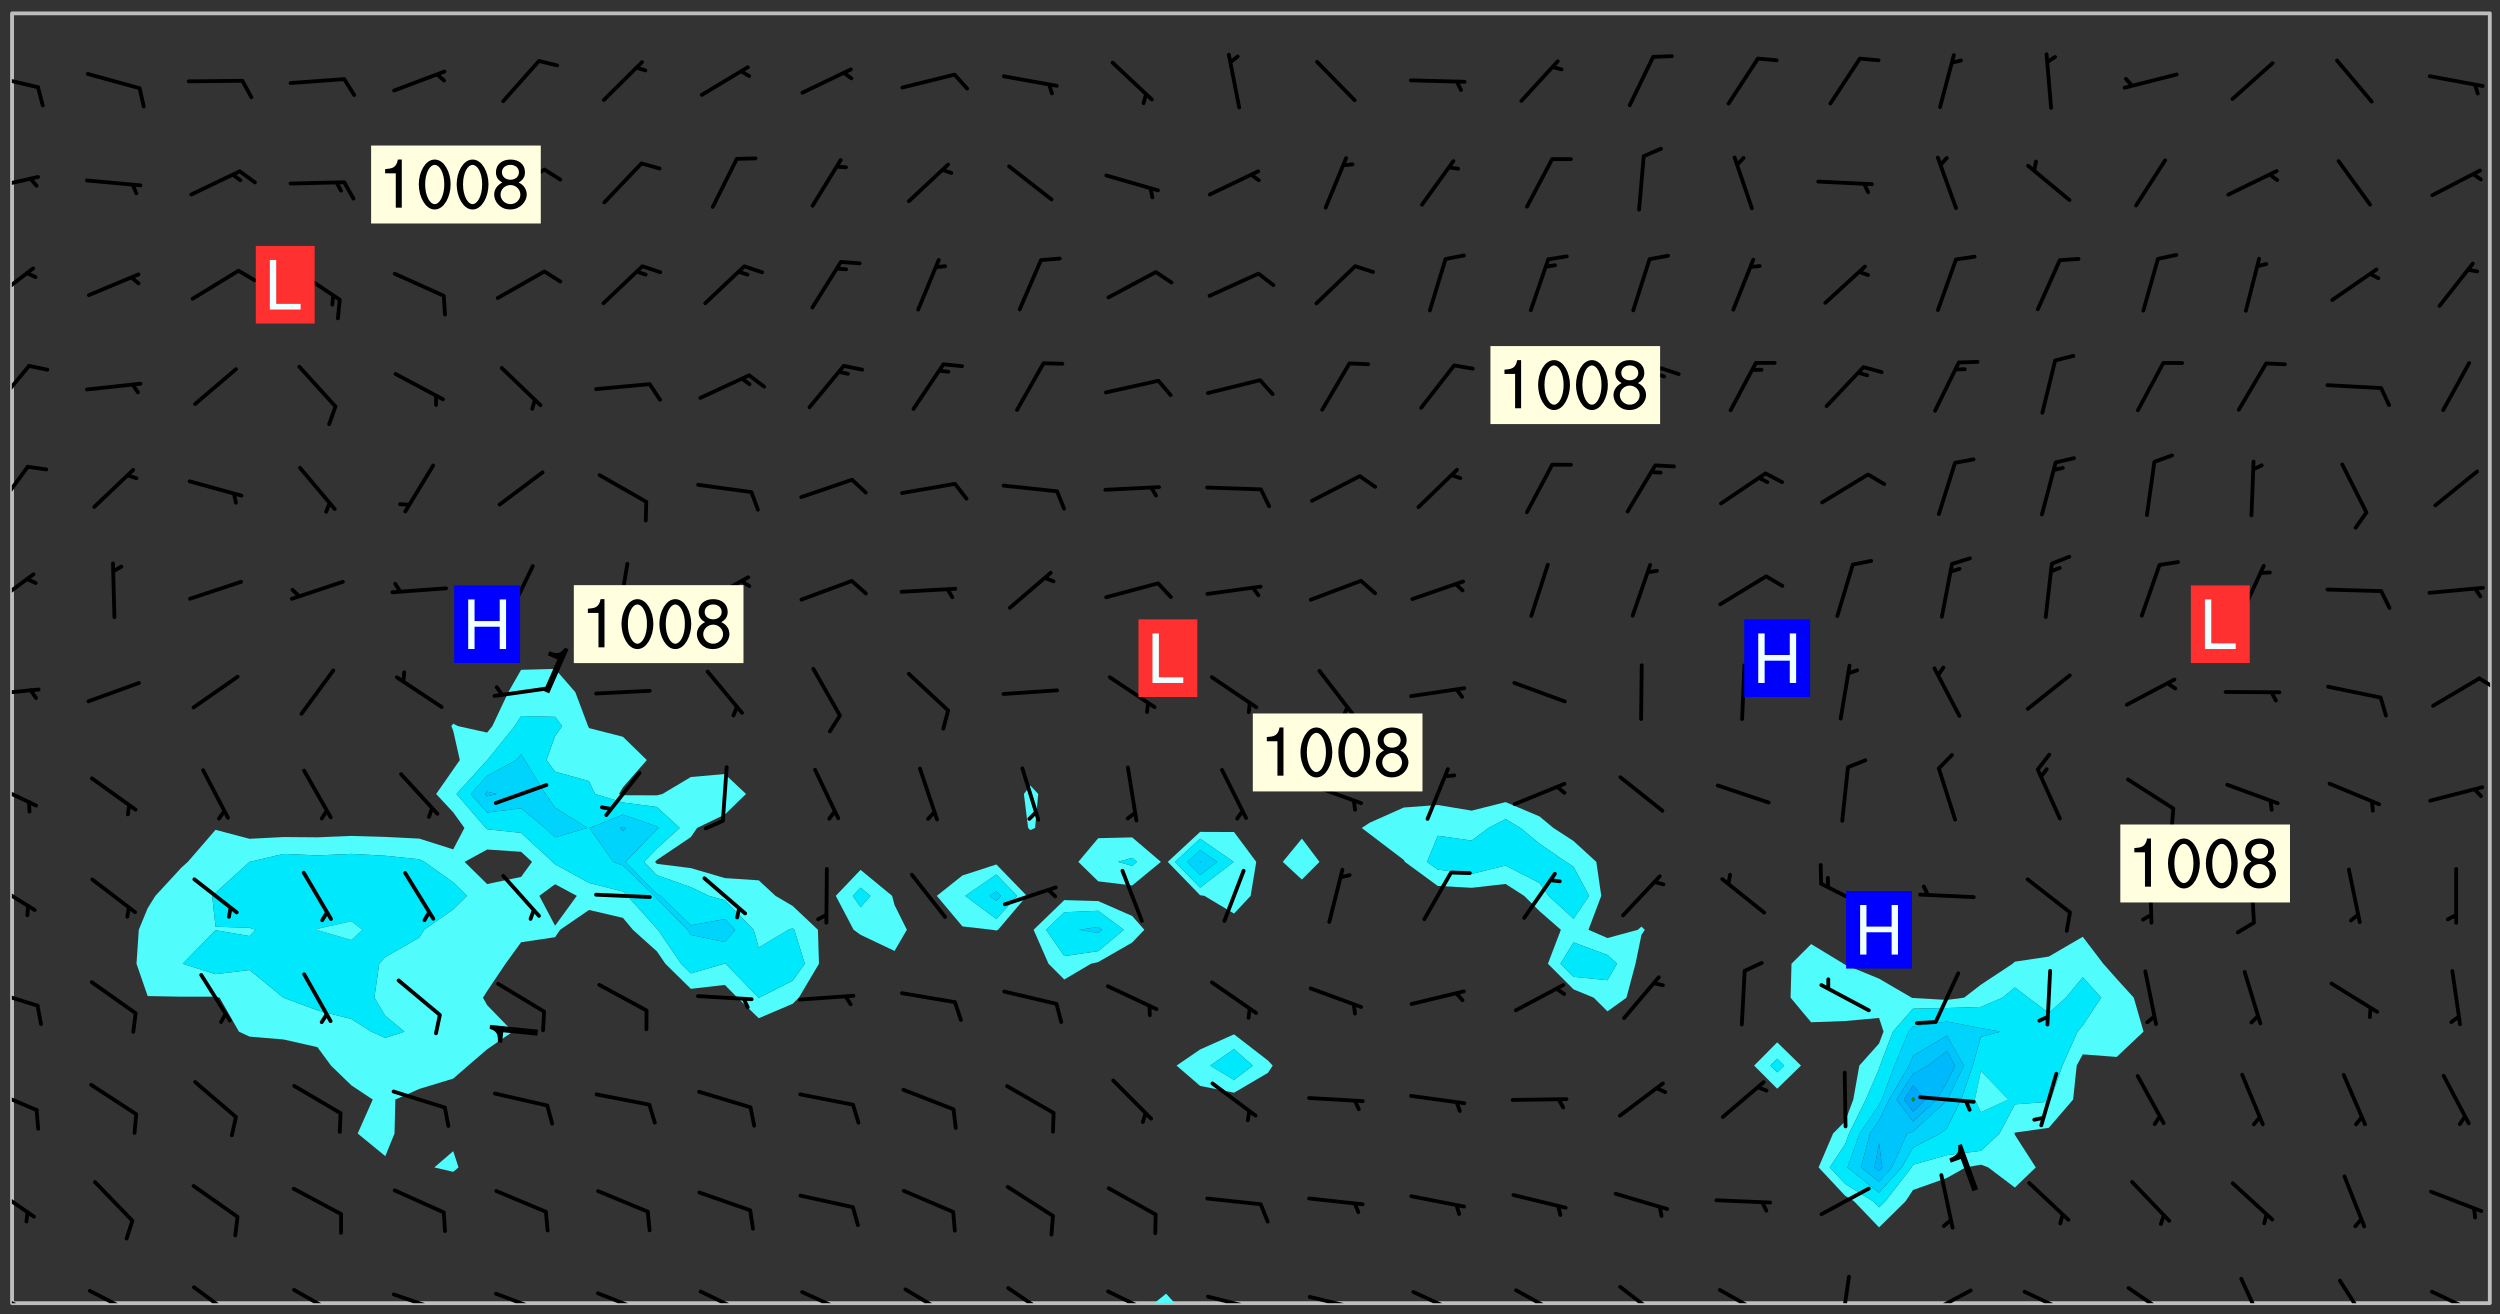 <svg xmlns="http://www.w3.org/2000/svg" role="img" xmlns:xlink="http://www.w3.org/1999/xlink" viewBox="142.45 309.95 326.84 171.84"><rect x="142.45" y="309.95" width="326.84" height="171.84" fill="#333333" stroke="none"/><defs><clipPath id="a"><path d="M144 311.672h1v168.656h-1zm0 0"/></clipPath><clipPath id="b"><path d="M144 311.672h324v168.656H144zm0 0"/></clipPath><clipPath id="c"><path d="M293 479h4v1.328h-4zm0 0"/></clipPath><clipPath id="d"><path d="M467 311.672h1v168.656h-1zm0 0"/></clipPath><clipPath id="e"><path d="M144 478h4v2.328h-4zm0 0"/></clipPath><clipPath id="f"><path d="M153 478h8v2.328h-8zm0 0"/></clipPath><clipPath id="g"><path d="M167 477h7v3.328h-7zm0 0"/></clipPath><clipPath id="h"><path d="M180 478h8v2.328h-8zm0 0"/></clipPath><clipPath id="i"><path d="M193 478h8v2.328h-8zm0 0"/></clipPath><clipPath id="j"><path d="M207 478h8v2.328h-8zm0 0"/></clipPath><clipPath id="k"><path d="M220 478h8v2.328h-8zm0 0"/></clipPath><clipPath id="l"><path d="M233 478h8v2.328h-8zm0 0"/></clipPath><clipPath id="m"><path d="M247 478h7v2.328h-7zm0 0"/></clipPath><clipPath id="n"><path d="M260 478h8v2.328h-8zm0 0"/></clipPath><clipPath id="o"><path d="M274 478h7v2.328h-7zm0 0"/></clipPath><clipPath id="p"><path d="M287 478h7v2.328h-7zm0 0"/></clipPath><clipPath id="q"><path d="M300 479h8v1.328h-8zm0 0"/></clipPath><clipPath id="r"><path d="M305 480h2v.328h-2zm0 0"/></clipPath><clipPath id="s"><path d="M313 479h8v1.328h-8zm0 0"/></clipPath><clipPath id="t"><path d="M319 480h2v.328h-2zm0 0"/></clipPath><clipPath id="u"><path d="M326 478h8v2.328h-8zm0 0"/></clipPath><clipPath id="v"><path d="M340 478h8v2.328h-8zm0 0"/></clipPath><clipPath id="w"><path d="M354 477h7v3.328h-7zm0 0"/></clipPath><clipPath id="x"><path d="M367 478h7v2.328h-7zm0 0"/></clipPath><clipPath id="y"><path d="M382 476h3v4.328h-3zm0 0"/></clipPath><clipPath id="z"><path d="M393 478h8v2.328h-8zm0 0"/></clipPath><clipPath id="A"><path d="M406 478h8v2.328h-8zm0 0"/></clipPath><clipPath id="B"><path d="M420 478h7v2.328h-7zm0 0"/></clipPath><clipPath id="C"><path d="M435 476h4v4.328h-4zm0 0"/></clipPath><clipPath id="D"><path d="M448 477h5v3.328h-5zm0 0"/></clipPath><clipPath id="E"><path d="M460 478h7v2.328h-7zm0 0"/></clipPath><clipPath id="F"><path d="M144 464h4v6h-4zm0 0"/></clipPath><clipPath id="G"><path d="M144 452h4v4h-4zm0 0"/></clipPath><clipPath id="H"><path d="M144 439h4v3h-4zm0 0"/></clipPath><clipPath id="I"><path d="M144 424h4v6h-4zm0 0"/></clipPath><clipPath id="J"><path d="M144 411h4v5h-4zm0 0"/></clipPath><clipPath id="K"><path d="M144 399h4v3h-4zm0 0"/></clipPath><clipPath id="L"><path d="M466 398h2v3h-2zm0 0"/></clipPath><clipPath id="M"><path d="M144 384h4v6h-4zm0 0"/></clipPath><clipPath id="N"><path d="M144 370h3v7h-3zm0 0"/></clipPath><clipPath id="O"><path d="M144 357h3v7h-3zm0 0"/></clipPath><clipPath id="P"><path d="M144 344h4v6h-4zm0 0"/></clipPath><clipPath id="Q"><path d="M144 332h4v3h-4zm0 0"/></clipPath><clipPath id="R"><path d="M144 319h4v3h-4zm0 0"/></clipPath><g id="S" clip-path="url(#clip1)"><path fill="#fff" fill-opacity="0" fill-rule="evenodd" d="M0 0h1000v1000H0zm0 0"/><path fill="#d3d3d3" fill-opacity="0" fill-rule="evenodd" d="M162.152 355.867l-.234.293.059.234.117.172.176.234.293.348.113.059.117-.172.059-.234.176-.176.465-.176h.699l.234.293.289.816.059.176.176.23.352.234.699.699.172.176.234.348.234.41.289.582.41.465.23.234.234.176.117.23.176.293.172 1.164v.234l.059.289.059.117.117.117.348.41.117.172.176.176.176.234.117.172.172.352.059.234.234.406.234-.059-.176.176-.059.93h-.582l-.234-.113-.348.113-.117.117-.059.293-.059.176-.117.172-.465.293-.059.234-.059.113v.645l.059.172v.41l.059.059v.406l.059.406.117.176.059.059.23.641-.059.293v.699l-.059.582v.234l-.059.23-.055.352v1.922l.055.117h.426l-.367.117-.023.352.891 1.168 1.742.539 1.34.359v.539l.09.809.535.715 1.52.27.891-.086.09 1.164.535.18 1.16-.18 2.055-.984 1.16-.363 1.879-.176 1.695-.18-.18.719-1.516.086-1.25.09-.805.27-1.074.809.27.719.535.898-.18.625-.266.809.266 1.078.625.898.805.18 1.25-.18-.266.723.098.504.055.293v.172l.059.293v.406l.176.117.352.117h.406l.293-.176.113-.117.059-.117.117-.23.059-.176.352-.465.23-.176.176-.059.176.059.059.176.117.988.055.469.059.172.117.234.176.059.816.059h.289l.117.234.059.406.059.352v1.105l.117.293.117.348.289.699.176.352.582.754.352.176.172.059.469.234.641.465.348.234.293.176.293.055.23.062.816.348.293.176.113.172.352.352.117.176.523.641v.289l.059.352v.348l.059.352.059.289.117.059.172.059h.176l.582.234.176.117.176.289.176.234.113.234.293.23.117.117v.41l.059.055.289.234.234.117.059.117.117.172.059.117.23.234.059.176.234.059.117.059-.117.113-.059.117v.117l-.117.293-.117.289v.582l.176.117.117.059.059.117.117.117.113.059.176.348.059.352.059.406v.176l-.059.176-.117.699v.172l.117.176.293.293h.406l.176.117.117.172.117.293v.234h-.527l-.23-.234h-.234l-.176.059-.059.699.059.348.117.176.176.41.117.23.289.469.176.055h.523l.234.059.758.641.059.293v.234l.059.059.23.348v.352l-.117.172v.293l.293.289.293.176.172.059.293.176.293.117.582.406.289.234.293.176.219.16.016.012.23.176.641.523.176.234.117.176.176.176.113.172v.641l.117.176.469.117.582.117.234.059.23.113.293.117.113.059.586.352.289.172.176.062.176.055.176.059.699.352.289.176.234.055.289.176.234.117.641.406.293.117.172.059.234.059.41.059.23.059.234.117.059.172-.41.176.469.059.059.293.113.234.176.055.234.059.176.059.406.117.641.234.117.172.059.234v.176l-.059.117-.059.406.234.234.117.059.348.117.641.23.176.117.289.117.176.176.234.465.582 1.105.176.176.348.176.176.117.352.117 1.047.523.234.059.465.113.293.059.465.176.758.582.234.234.348.465.176.176.289.234.816.699.293.176.289.289.293.176.293.289.695.641.176.176.293.234.289.234.469.289.641.582.348.234.234.293.348.348.352.465.934.992.348.406.117.176.234.059.113.117.645.176.23.113.234.059.293.176.23.117.934.699.406.406.234.176.406.176.234.117.816.348.348.234.234.117.293.289.23.117.758.352.352.172.23.059.293.117.234.059.871.176h.816l.469.23.172.059.875.699.465.117.293.059.176.059.23.059.469.059.348.059.352.059.406.059h.293l.172.059v.23l.176.176h.293l.348.059.352.059.699.117h.641l.465-.234.293-.176.172-.117.41-.172.289-.176.934-.465.469-.293.523-.293.465-.172.465-.176 1.051-.465.289-.117.41-.117.289-.117.527-.176 1.516-.699.582-.348.289-.059.293-.059.348-.117.875-.23.352-.117h.113l.234-.059.875-.234.234-.059h.812l.352-.059.816-.117.172-.059.352-.055.293-.059.23-.059.816-.176.176-.059h.348l.234-.059.465-.117.758-.172.234-.059h.348l.41-.117.289-.059 1.285-.059h.289l.41-.059.23-.059h.176l.875-.117h.406l.41-.117h.348l.352-.113.871-.059h1.75l1.047.289.41.117.289.117.352.117.289.117 1.051.172.289.059h.293l.293.059.172.059.41.059.172.059.117.059h.117l.117.059.352.059h.113l.41.066 1.922.395 1.926.395 1.52.449 1.695.719 2.145.805 1.605-.719 1.43-.805 1.16-1.078 1.25-.449 3.035-.719 1.875-.359 2.145-1.348 2.234-1.254 2.5-1.258 1.695-.449 1.785-.18 1.16-.27.625.539 1.34-.27.715-.988.984-1.344.445-.18.805-.359 1.875-.539 1.785-.449 1.25-.27 1.16-.09 1.699-.09 1.961-.27 1.25-.09h.539l.625-.09h.891l2.145-.18 2.41-.18 2.59-.09 1.695.18 1.609.09 1.43.359 1.16.719 1.875.988 1.16 1.527.266.715.629.09.355.898.535.539.535 1.527 1.074.359h.535l-.805.535.09 1.707.715 2.695.891.805.895.988.715 1.258 1.785.539 1.52-.18.355 1.344 1.609-.805.98-.539.27.27.316-.215.219-.145.801.449.449-.359h.355l.535-.27.539-.719.535-.27.625-.988 1.16.449.84.371 1.395.617 1.695-.18h1.605l1.785.09.18-1.707.535-1.344.805.27.492.848.402.406-.09.539v.359l.715.449.711-.27h1.43l.359.988.445 1.258.715 1.344 1.25.629 1.695.629.715-.18.18-.539.98-.09.449.359.086 1.258-.266.629-.535.18v.539l.715.984.266.539.984.988.801 1.078-.266.359-.09.898-.625 2.332-.355 2.066-.09 1.793-.18.719-.09.539v1.438l-.98 1.883-.359 1.707-.535.898-.805 1.168-.266.539 2.055 1.254.086.359-.355.539-.09-.18v.809l.09 1.438-.445.715-1.074.094-.266.715.535.898.805.719 1.16.809 1.34.27.445.359-.355.449-1.789-.09-1.25-.449-.715-.719-.625-.09-.176 3.59-.188 1.309h89.359V311.703h-55.27v49.082l.762.125 3.289.543 2.023 2.836v2.754l2.352.332 2.348.332h4.051l-1.379 4.16-2.023.707-2.023.703-.543.344-2.594 1.617-.188.117-2.023-2.078-.73-2.742-2.672-2.078-1.375-3.5-.066-.082-1.957-2.672 2.75-1.418v-49.082H294.422v91.414l.117.031.133.012.074.074.105.047.09.059.086.059.09.059.297.297.059.09.031.117.027.117.016.137-.031.117-.059.09-.059.086-.043.105-.047.102-.027.121v.145l.176.27.148.148.074.086.074.074.043.105.062.09.059.086.043.105.059.09.047.102.043.105.059.086.117.18.074.074.062.086.059.09.043.105.059.09.059.086.062.09.059.09.043.102.117.18.074.074.059.086.074.074.09.059.105.047h.148l.133-.016.133.016.102-.047.074-.074.047-.102-.016-.133v-.148l-.047-.105-.027-.117-.047-.102-.027-.121-.043-.102-.062-.09-.043-.102-.043-.105-.031-.117-.016-.133-.012-.137.086-.059.059-.086.121-.031.043.105.016.133v.117l.059.102.059.09.09.059.148.148.059.09.043.105-.012.102.086.059.105.047.086.059.09.059.074.074-.117.027-.105.047-.086.059-.074.074-.059.09-.062.086-.027.121-.047.102-.043.105-.031.117-.012.133-.016.133v.148l.027.117.047.105.043.102.059.09.074.074.09.059.074.074.09.059.059.09.043.105.047.102.117.031.133.016h.148l.117-.031.105.043.043.105.047.102.027.121L299.5 410l.027.117.031.121.027.117.105.043.102.047.133-.016.148.148.062.086.074.074.07.074.09.062.105.043.102.043.117.031.137.016.117-.031.074-.074.027-.117-.012-.133-.031-.121-.027-.117.043-.105h.117l.09.062.117.027h.148l.133.016h.148l.133.016.133-.016h.148l.133-.016.133-.012.137.012.117-.027.133-.016.191-.059-.059.176-.016.133-.027.121-.016.133-.059.086-.133.016-.105.047-.105.043-.117.031-.117.027-.266.031h-.148l-.133.016-.074.074.059.086.148.148.117.18.074.07.09.062.09.059.086.059.09.059.102.043.105.062.105.043.086.059.105.047.102.043.18.117.059.09-.043.102-.047.105.016.133.223.223.059.09.043.102.031.121.043.102.016.133.031.117.012.137.031.117.148.148.102.043.105.043.117.031.133.016.137.016h.117l.117-.031.09-.059.043-.105.047-.102.043-.105.031-.117.012-.133v-.148l-.012-.133-.016-.133-.031-.117-.043-.105-.047-.105-.043-.102-.043-.105-.016-.133.016-.133.027-.117.031-.117.027-.121.047-.102.09-.059.086-.062.074-.074.09-.059.223-.223.059-.086.074-.074.117-.18.059-.086v-.148l-.074-.074-.102-.047-.105-.043-.102-.043-.059-.09-.047-.105-.027-.117.09-.059.117-.031.102-.043.18-.117.148-.148.012-.133-.012-.105-.09-.059-.133.016h-.148l-.133.016-.133-.016-.121-.031-.086-.059-.074-.074-.059-.09-.062-.086-.117-.18-.059-.086.031-.121.086-.059.121-.031.059-.086v-.121l-.031-.117-.059-.09-.059-.086-.047-.105-.027-.117-.016-.133.059-.09.074-.074.09-.059.117-.18.074-.074.059-.086.148-.148.121-.031.133-.016.133.016.074.074.043.105.016.133-.031.117-.117.031-.133.012-.148.148-.043.105-.047.102-.027.121-.031.117v.148l.031.117.043.105.059.09.074.07.074.074.117.031.121.027.117-.027.133-.016h.117l.09.059.074.074.047.105.059.086.102.047.133.016.105.043.086.059-.012.105-.074.074-.18.117-.059.09-.09.059-.07.074-.074.074-.062.09-.027.117-.016.133.016.133-.016.133v.148l.016.133.027.117.031.121.074.074.09.059.086.059.09.059.117.031v.086l-.102.047-.09.059-.266.031-.117.027h-.148l-.105.043-.102.047-.059.09-.062.234-.012.133-.031.121-.016.133v.293l-.012.133.012.137.016.133.133.016.133.012.121.031.086.059.074.074.047.105.043.102.016.133v.445l-.016.133v.445l.031.266.027.117.016.133.031.117.086.211.031.266v.148l-.031.117-.027.117-.031.121-.027.117-.031.117-.031.121-.012.133-.016.133.09.059.117-.031.102.016.047.105-.031.266v.441l-.043.105-.047.105-.043.102-.043.105-.059.086-.031.121-.043.117-.031.117-.016.133.016.133.059.09.105.047.086.059.059.086-.012.137-.031.117-.043.102v.445l-.016.133v.148l-.031.117-.043.105-.027.117-.047.105-.043.102-.031.121-.027.117-.031.133-.031.117-.027.117-.043.105-.031.117-.031.121-.012.133-.016.133v.297l.027.117v.148l.047.398.027.117.059.09.121.031h.148l.133-.016.059.09v.117l-.059.09-.09.059-.102.043-.105.047-.09.059-.086.059-.137.016-.117-.031-.133-.016-.102.047-.062.086-.012.137-.016.133-.031.117-.027.117-.016.133-.031.121v.297l.016.133.031.117v.148l.012.133v.148l-.027.117-.047.102-.027.121-.031.117-.059.09-.074.074-.102.043-.105.047-.117.027-.121.031-.102-.047.059-.086.105-.047.027-.117.031-.117.027-.121.031-.117v-.148l.016-.133-.031-.117-.043-.105-.105.016-.074.074-.102.043-.09.062-.074.074-.043.102-.016.133-.031.117L304.25 426l-.031.117-.027.117-.031.121-.027.117-.031.117-.043.105-.09.059h-.09l-.117-.031-.031-.086.016-.137-.031-.117v-.148l-.012-.133v-.148l-.062-.234-.027-.121-.043-.102-.047-.105-.059-.086-.059-.09-.043-.105-.062-.086-.148-.148-.07-.074-.105-.047-.105-.043-.102-.043-.297-.297-.09-.074-.086-.059-.105-.043-.09-.062-.086-.059-.105-.043-.09-.059-.086-.062-.074-.07-.105-.047-.086-.059-.105-.043-.09-.062-.102-.043-.105-.043-.086-.059-.105-.047-.105-.043-.102-.047-.09-.059-.102-.043-.105-.043-.09-.062-.117-.027-.133-.016-.133.016H299.75l-.133.016-.117-.031-.09-.059-.074-.074-.09-.059-.102-.047h-.148l-.121-.027-.102-.043-.074-.074-.117-.18-.09-.059-.102-.043-.09-.062-.105-.043-.09-.059-.086-.059-.105-.047-.059-.086-.059-.09-.043-.105-.047-.102-.074-.074-.086-.059-.074-.074-.09-.059-.223-.223-.043-.105-.031-.266.105-.043h.145l.105.043.074.074.09.059.086.059.105.047.09.059.148.148.07.074.148.148.062.086.074.074.086.059.074.074.09.062.09.059.086.059.27.176.102.047.105.043.102.043.047-.074.059-.086.074-.074.07-.074.105.043.074.074.059.09.043.102.047.105.043.105.121.027.117-.027.074-.09.043-.105.059-.09.074-.074.105-.043.117-.027.133.012.09.059.148.148.059.09.043.105.047.102.043.105.043.102.105.047.105.043.133.016.086-.059.059-.09.074-.074.105-.043.117.027.105.047.102.043.105.043.102.047.18.117v.117l-.016.133.016.133.016.137.059.086.102.047.121.027.117.031h.148l.117-.031.059-.09.18-.117.059-.09.074-.074.059-.086.117-.18.18-.117.117.031.09.059.043.074-.016.133v.117l.09.059h.148l.133-.016.133-.012.266-.031.105-.043.117-.031.121-.027.074-.074.07-.074.062-.09-.016-.105-.047-.102-.102-.043-.105-.016-.117.027-.266.031h-.148l-.074-.074-.09-.059-.117-.031-.117-.027-.133-.016h-.148l-.133.016h-.297l-.105-.047-.148-.148-.043-.102-.059-.09.223-.223.086-.059.105-.043.117-.031.133-.016.133.016.137.016.102.043.133-.012.09-.062.102-.043.062-.09-.047-.102-.09-.059-.117-.031-.102-.043-.059-.09-.062-.09v-.117l.016-.133.105-.047.074-.07v-.121l-.09-.059-.031-.117.09-.059.074-.074.043-.105.059-.09.047-.102.016-.133v-.148l-.047-.105-.043-.102-.09-.059-.133-.016-.102-.043-.137-.016-.117-.031h-.445l-.133-.016-.133-.012-.133-.016-.117-.031h-.148l-.133-.016-.133-.012-.266-.031-.121-.043-.086-.059-.074-.074v-.148l.012-.133.105-.047.102-.043.133-.016h.152l.133-.016h.293l.121.031.102.043.09.059.234.062.121-.047.09-.059.102-.043.133-.016.105.043.102.047.133.012.121-.027h.145l.121-.031.117-.027.105-.047.074-.074.086-.059.148-.148.059-.086.047-.105.027-.117.016-.105-.102-.043-.09-.059-.117-.031-.105-.043-.09-.062-.074-.086-.074-.074-.102-.043-.105-.047-.102-.043-.059-.09-.047-.102-.086-.211-.062-.086-.059-.09-.074-.074-.086-.059h-.27l-.117.031-.09.059-.102.043-.133.016-.105-.016-.027-.117-.062-.09-.117-.031-.102-.043-.148-.148-.031-.117-.016-.105.074-.074.18-.117.117-.027.117-.031.137.016.102.043.105.043.102.047.105.043.117.031.133.016.117.027.133.016.105-.016.09-.059-.074-.074-.105-.043-.074-.074-.074-.09-.148-.148-.086-.059-.09-.059-.074-.074-.09-.059-.102-.047-.121-.027-.102-.047-.105-.043-.117-.031-.102-.043-.121-.031h-.148l-.117.031-.105.043-.086.062-.18.117-.086.059-.09.059-.105.047-.086.059-.105.043-.102.043-.105.047-.074.074-.059.09-.059.086-.047.105-.059.086-.074.074-.133-.012-.117-.031h-.117l-.074.074-.09.059-.074.074-.09.059-.086.059-.105.047-.102.043-.137.016-.102-.043-.148-.148-.105-.047h-.086l-.105.047-.102.043-.121.031-.117-.031-.074-.074v-.117l.031-.121.074-.07.059-.09.074-.074.117-.031.105-.043h.293l.133-.016.137-.016.102-.043.09-.059.102-.047.09-.059.133-.012.09.059.133.012.09-.059.086-.059.105-.043.09-.059.086-.062.09-.059.148-.148.059-.086.059-.09.105-.043.133-.016.117.027.121.031.059-.059.059-.09.031-.266.027-.117.105.012.133.016.102-.043.09-.059.059-.09.074-.074.059-.09.047-.102.012-.133-.012-.133-.047-.105-.148-.148-.059-.09-.059-.086-.043-.105v-.445l.016-.133v-.148l.012-.133-.059-.059-.09.059-.102-.043-.18-.117-.086-.059-.062-.09-.059-.09-.074-.074-.086-.059-.121.031-.102.012-.105.047-.086.059-.105.043-.148.148-.09.059-.086.059-.09.062-.105.043-.133.016v-.121l.105-.043.117-.031.074-.07.043-.105v-.148l-.027-.117-.148-.148-.133-.016h-.148l-.117.031-.105.043-.102.043-.09.062-.117.027-.074-.074.012-.133-.043-.102-.043-.105-.09-.059-.117.027-.121.031-.117.031-.102.043-.121.031-.102.043-.105.043-.09.059-.102.016v-.117l.016-.133-.059-.09-.074.043-.148.148-.059.09-.074.074-.047.105-.043.102-.074.074-.059.09-.074.074-.059.086-.074.074-.09.062-.074.07-.074.074-.102.016-.133.016-.105-.043v-.121l.148-.148.043-.102.059-.09.047-.102.043-.105.059-.09.031-.117.043-.102.031-.121.027-.117.047-.105.043-.102.043-.105.074-.07.09-.062.09-.059.102-.043h.297l.266-.031.105-.043-.074-.074-.117-.031-.105-.043-.09-.059-.102-.047-.09-.059-.102-.043-.105-.043-.09-.062-.086-.059-.105-.043-.102-.043-.121-.031-.117-.031-.102-.043L297.5 410.25l-.102-.043-.09-.059-.043-.105-.016-.133.102-.043.133-.016.137.016.133-.016.102-.043.059-.09.016-.105-.09-.059-.074-.074-.102-.043-.09-.059-.148-.148-.043-.105-.016-.133v-.293l-.059-.09-.09-.059-.074-.074-.043-.105-.031-.117-.059-.09-.074-.074-.117-.027-.074-.074-.09-.059-.09-.062-.086-.059-.074-.074-.059-.086-.047-.105-.086-.059-.148-.148-.195-.059-.133.016-.102.043-.074.074-.047.102-.043.105-.059.09-.059.086-.297.297-.09.059h-.086l-.062-.086-.043-.105.031-.117.059-.09.027-.117-.012-.133-.09-.062-.105.047-.117.027-.117.031-.27.176-.102.047-.117.027-.105.047-.09.059-.102.043-.059-.086-.047-.105.016-.133.047-.105.07-.074.074-.07.059-.09v-.148l-.043-.105h-.238l-.102.047-.031.117-.027.117-.031.121-.074.043-.133.016-.074-.047-.043-.102-.043-.105-.047-.102-.043-.105-.121.031-.102.043-.133.016-.117.031-.105.043-.09.059-.102.047-.121.027-.133.016-.102-.043-.059-.09-.047-.105-.043-.102-.043-.105v-.117l.059-.09.086-.059.18-.117.102-.047.105-.043.105-.059.102-.043.09-.062.102-.043.105-.059.102-.047.09-.059.105-.043.102-.043.09-.062.102-.043.137-.016.117.031.102.043.121.031.102.043.105.047.102.043.105.043.102.047.105.043.102.043.105.047.086.059.105.043.117.031.105.043.102.047.09.059.105.043.102.043.105.047.117.027.102.047.121.027h.148l.086-.059.016-.102.059-.09-.027-.117-.074-.074-.117-.18-.074-.074-.09-.074-.18-.117-.086-.059-.105-.043-.102-.047-.27-.176-.059-.09-.074-.074-.059-.09-.043-.102-.031-.117-.016-.137v-.562l-.012-.133-.016-.133-.031-.117-.016-.133-.012-.133-.031-.121-.223-.223-.059-.086-.016-.105.031-.117.133-.016v-91.414H172.992v1.453l-.059.234-.352 1.051-.172.523-.117.348-.176.41-.117.172-.234.293-.23.059h-.352l-.117.059-.23.406v.293l.117.176.23.23.117.234.641.758.293.465.176.234.23.352.234.348.641.816.176.465.172.41.117.695.176.469.117 1.398.059.465v.875l.117 1.047v4.781l-.059.465-.352 1.281-.176.523-.113.41-.352.93L172.934 336l-.234.582-.117.176-.172.348-.176.406-.352.816-.059.293-.113.293-.117.289-.059.176-.117.875-.059.406-.059.117-.059.176-.059.172-.23.527-.117.172v.234l-.117.234-.059.172-.176.586v.289l-.059.176v.293l-.059.113-.059.527v.172l-.055.234v2.621l-.176.816-.117.176-.176.234-.117.172-.113.234-.586.934-.23.289-.293.465-.176.234-.289.352-.352.699-.113.23-.176.41-.176.23-.406.527-.816.699-.293.172-.289.234-.176.117-.176.176-.523.406-.527.176-.172.176-.234.055-.641.176h-.758m12.211 31.023l-1.074.449.359.895 1.25-.715.445-.539-.98-.09"/><path fill="#d3d3d3" fill-opacity="0" fill-rule="evenodd" d="M201.508 416.598h-.895l.449.629.98.359.805-.09.445-.988-.176.09-.715-.355-.895.355m154.621 59.07l-.059-.523v-.293l.113-.293.059-.23.469-.469h.113l.117-.113.117-.059h.176l.234-.059h.348l.234.059.117.059.23.172.059.176.117.582v.293l-.117.176-.172.289-.176.176-.527.523-.23.234-.117.059h-.176l-.117-.059-.406-.293-.176-.117-.117-.059-.059-.113-.055-.117m6.641-10.957l-.059-.172v-1.109l.059-.172.176-.059.172-.059h.176l.234-.059.117.059.059.699-.059.172-.117.176-.117.059-.234.523-.113.059h-.234l-.059-.117m9.613-14.391l-.117-.176v-.699l.293-.875.117-.172.176-.352.113-.23.117-.293.352-.758.117-.23.172-.234h.176l.117-.059h.641l.117.059.234.234.172.113.352.293.117.117.113.176v.113l.117.059.117.117v.699l-.059.176v.23l-.059.176-.348 1.051-.117.23-.117.234-.117.059-.23.234-.641.289h-.875l-.41-.117-.641-.465"/><path fill="none" stroke="#bebebe" stroke-linecap="round" stroke-linejoin="round" stroke-miterlimit="10" stroke-width=".5" d="M467.957 311.695H144.027v168.625h323.93v-168.625"/><g clip-path="url(#a)"><path fill="#fff" fill-opacity="0" fill-rule="evenodd" d="M144 475.891v4.438h.004H144V311.672h.004H144v164.219"/></g><g clip-path="url(#b)"><path fill="#fff" fill-opacity="0" fill-rule="evenodd" d="M144.004 480.328V311.672h71.012v85.727l-4.441.121-1.668 2.918-2.09 4.438-.68.848-3.816-.848-.621-.312-.25.312.25.609.863 3.832-.863 1.238-2.23 3.199 2.23 2.398 1.465 2.039-1.465 2.801-4.438-1.406-4.441-.223-4.438-.129-4.438.184-4.438-.035-4.441.227-4.438-1.172-3.625 4.191-.812.723-3.43 3.719-1.008 1.621-1.16 2.816-.297 4.438 1.457 4.223 4.438.082 4.438-.008.527.141 2.527 4.438 1.383.648 4.441.375 4.438 1.004 1.773 2.414 2.664 2.582 2.793 1.855-1.969 4.438 3.613 2.965 1.203-2.965.109-4.438 3.129-1.391 4.438-1.348v9.484l-2.469 2.129 2.469.578.699-.578-.699-2.129v-9.484l1.953-1.699 2.484-2.137 3.359-2.305-3.359-3.457-.547-.98.547-.867 2.398-3.57 2.039-2.812 4.441-.66.652-.965 3.785-2.594 4.438 1.035 1.301 1.559 3.137 2.82 1.105 1.617 3.332 3.277 4.441-.512 1.648 1.672 2.789 2.684 4.438-1.891.801-.793 2.633-4.438-.137-4.438-3.297-3.113-2.25-1.324-2.188-2.027-4.438-.297-4.441-1.305-4.438-.559-.242-.254.242-.25 4.438-2.992.816-1.195 3.625-1.754 2.773-2.684-2.773-2.613-4.441.395-3.727 2.219-.711.176-4.438-.016-.52-.16.52-.875 3.117-3.562-3.117-3.043-4.438-1.137-.125-.262-1.668-4.438-2.645-3.039v-85.727h39.941v112l-3.242 3.398 2.332 4.438.91.656 4.441 2.113 1.613-2.77-1.613-3.238-.316-1.199-4.125-3.398v-112h17.754v111.293l-4.438 1.441-3.348 2.664 3.348 3.992 3.859.445.578.09.223-.09 3.758-4.438-3.98-4.105V311.672h4.441v100.973l-.844 1.109.555 4.438.289.285.625-.285.406-4.438-1.031-1.109V311.672h4.438V427.625l-4.012 3.883 1.949 4.438 2.062 2.062 3.488-2.062.949-.223 4.438-2.547 1.594-1.668-1.594-1.805-4.438-1.949-4.438-.129V311.672h8.875v107.754l-4.438.105-2.602 3.098 2.602 2.543 4.438.543 3.758-3.086-3.758-3.203v-107.754h8.879v107.035l-4.23 3.922 4.23 4.355.562.086 3.875 2.32v15.781l-4.438 1.984-3.078 2.105 3.078 2.652 4.438.895 4.438-2.602.621-.945-.621-.66-4.438-3.43v-15.781l2.172-2.32.734-4.441-2.906-3.902-4.438-.02V311.672h13.312v107.91l-2.504 3.047 2.504 2.312 2.297-2.312-2.297-3.047V311.672h26.633V414.812l-4.441 1.117-4.438-.738-4.438.332-4.438 1.977-1.059.691 1.059.809 4.438 3.375.145.254 4.293 3.145 4.438.246 4.441-.504 2.418 1.555 2.02 2.008 2.785 2.43-1.695 4.438 3.348 3.352 2.641 1.086 1.797 1.789 2.484-1.789 1.184-4.438.773-3.766.441-.672-.441-.418-.469.418-3.973 1.078-2.48-1.078 1.672-4.438-.648-4.441-2.98-2.727-2.637-1.711-1.801-1.5-4.438-1.879V311.672h35.504v134.547l-3.016 3.043 3.016 3.023 3.113-3.023-3.113-3.043V311.672h39.945v120.75l-4.438 2.586-4.438.668-.293.27-4.145 2.738-2.203 1.699-2.238.293-4.438-.25-.172-.043-4.266-2.488-4.438-1.82-.203-.129-4.234-2.57-2.57 2.57-.121 4.438 2.691 3.219 4.438-.164 4.438-.402.586 1.785-.586 1.559-2.578 2.883-.789 4.438-1.07 2.855-1.57 1.582-1.898 4.438 3.469 3.703 1.18.738 3.258 3.402 3.461-3.402.977-1.484 4.438-1.578 2.434-1.379 2.008-.359.953.359 3.484 2.637 2.734-2.637-2.734-4.258-.059-.18.059-.113 4.438-.625 3.18-3.699.465-4.438.793-1.465 4.441.336 3.504-3.312-1.277-4.438-2.227-2.453-1.758-1.984-2.684-3.523v-120.75h53.258v168.656H296.035l-1.133-1.254-1.547 1.254H144.004"/></g><path fill="#50fcfc" fill-rule="evenodd" d="M161.754 440.168l-1.457-4.223.297-4.438 1.16-2.816 1.008-1.621 3.43-3.719.812-.723 3.625-4.191 4.438 1.172 4.441-.227 4.438.035 4.438-.184v2.348l-4.438.199-4.438-.195-4.43 1.043-.012.008-4.438 4.031-.441.402.441 4.039 4.438.133.805.266-.805.82-4.438-.766-4.297 4.383 4.297 1.363 4.438-.543 4.438 3.617.004.004 4.438 1.652 4.438 1.137 2.602 1.645 1.836.82 2.512-.82-2.512-2.07-1.426-2.367.633-4.438.793-.871 4.441-2.543.629-1.023 3.809-2.664 1.793-1.773-1.793-1.77-3.754-2.672-.684-.34-4.441-.461-4.438-.246v-2.348l4.438.129 4.441.223 4.438 1.406 1.465-2.801-1.465-2.039-2.23-2.398 2.23-3.199.863-1.238-.863-3.832-.25-.609.25-.312.621.312 3.816.848.68-.848 2.09-4.438 1.668-2.918v6.039l-.832 1.316-3.582 4.441-.023.012-4.012 4.426 3.828 4.438.184.176v2.648l-2.953 1.613 2.953 2.902 4.438-.938 1.43-1.965-1.43-1.316-4.438-.297v-2.648l4.438.469 4.113 3.793.328.316v2.605l-2.059 1.52 2.059 3.906 2.84-3.906-2.84-1.52v-2.605l4.438 2.434 4.438 1.125.586.566 3.852 4.297.137.141 3.016 4.438 1.285 1.266 4.363-1.266.078-.02.113.02 4.289 4.438.035.035.062-.035 4.375-2.223 1.582-2.215-1.375-4.438-.207-.195-.566.195-3.871 2.324-.664-2.324-3.773-3.855-2.066-.582-2.375-1.133-4.438-1.57-1.691-1.738 1.691-1.746 2.98-2.691-2.98-2.742-4.438-.582-3.641-1.113-.797-1.688-4.438-1.23-1.125-1.52 1.125-3.141.922-1.301-.922-1.207-4.441-.109v-6.039l4.441-.121 2.645 3.039 1.668 4.438.125.262 4.438 1.137 3.117 3.043-3.117 3.562-.52.875.52.16 4.438.016.711-.176 3.727-2.219 4.441-.395 2.773 2.613-2.773 2.684-3.625 1.754-.816 1.195-4.438 2.992-.242.25.242.254 4.438.559 4.441 1.305 4.438.297 2.188 2.027 2.25 1.324 3.297 3.113.137 4.438-2.633 4.438-.801.793-4.438 1.891-2.789-2.684-1.648-1.672-4.441.512-3.332-3.277-1.105-1.617-3.137-2.82-1.301-1.559-4.438-1.035-3.785 2.594-.652.965-4.441.66-2.039 2.812-2.398 3.57-.547.867.547.98 3.359 3.457-3.359 2.305-2.484 2.137-1.953 1.699-4.438 1.348-3.129 1.391-.109 4.438-1.203 2.965-3.613-2.965 1.969-4.438-2.793-1.855-2.664-2.582-1.773-2.414-4.438-1.004-4.441-.375-1.383-.648-2.527-4.438-.527-.141-4.438.008-4.438-.082"/><path fill="#00e8fc" fill-rule="evenodd" d="M170.629 437.309l-4.297-1.363 4.297-4.383 4.438.766.805-.82-.805-.266-4.438-.133-.441-4.039.441-.402 4.438-4.031.012-.008 4.43-1.043 4.438.195 4.438-.199v8.805l-4.438.996-.172.125.172.039 4.438 1.301 1.453-1.34-1.453-1.121v-8.805l4.438.246 4.441.461.684.34 3.754 2.672 1.793 1.77-1.793 1.773-3.809 2.664-.629 1.023-4.441 2.543-.793.871-.633 4.438 1.426 2.367 2.512 2.07-2.512.82-1.836-.82-2.602-1.645-4.438-1.137-4.438-1.652-.004-.004-4.438-3.617-4.438.543"/><path fill="#50fcfc" fill-rule="evenodd" d="M183.945 431.383l-.172.125.172.039 4.438 1.301 1.453-1.34-1.453-1.121-4.438.996m17.754 31.77l-2.469-.578 2.469-2.129.699 2.129-.699.578"/><path fill="#00e8fc" fill-rule="evenodd" d="M205.953 418.191l-3.828-4.438 4.012-4.426.023-.012 3.582-4.441.832-1.316v5.004l-.637.754-3.801 2.07-2.145 2.367 2.145 2.418 4.438-.551 3.125 2.57 1.316 1.227 4.258-1.227-4.258-2.652-1.246-1.785-2.715-4.438-.48-.754v-5.004l4.441.109.922 1.207-.922 1.301-1.125 3.141 1.125 1.52 4.438 1.23.797 1.688 3.641 1.113v1.59l-4.379 1.734 3.102 4.438 1.277.473 4.117 3.969.32.355 4 4.082.438.68 4.441.918 1.367-1.598-1.367-1.398-4.441.801-3.945-3.84-.492-.227-4.105-4.215 4.105-4.234.223-.203-.223-.203-4.438-1.531v-1.59l4.438.582 2.98 2.742-2.98 2.691-1.691 1.746 1.691 1.738 4.438 1.57 2.375 1.133 2.066.582 3.773 3.855.664 2.324 3.871-2.324.566-.195.207.195 1.375 4.438-1.582 2.215-4.375 2.223-.062.035-.035-.035-4.289-4.438-.113-.02-.078.02-4.363 1.266-1.285-1.266-3.016-4.438-.137-.141-3.852-4.297-.586-.566-4.438-1.125-4.438-2.434-.328-.316-4.113-3.793-4.438-.469-.184-.176"/><path fill="#fff" fill-opacity="0" fill-rule="evenodd" d="M206.137 421.016l-2.953 1.613 2.953 2.902 4.438-.938 1.43-1.965-1.43-1.316-4.438-.297"/><path fill="#00d4fc" fill-rule="evenodd" d="M206.137 416.172l-2.145-2.418 2.145-2.367v2.059l-.277.309.277.312 1.234-.312-1.234-.309v-2.059l3.801-2.07.637-.754.48.754 2.715 4.438 1.246 1.785 4.258 2.652-4.258 1.227-1.316-1.227-3.125-2.57-4.438.551"/><path fill="#00c4fc" fill-rule="evenodd" d="M206.137 414.066l-.277-.312.277-.309 1.234.309-1.234.312"/><path fill="#fff" fill-opacity="0" fill-rule="evenodd" d="M215.016 425.551l-2.059 1.52 2.059 3.906 2.84-3.906-2.84-1.52"/><path fill="#00d4fc" fill-rule="evenodd" d="M222.613 422.629l-3.102-4.438 4.379-1.734v1.59l-.367.145.367.426.398-.426-.398-.145v-1.59l4.438 1.531.223.203-.223.203-4.105 4.234 4.105 4.215.492.227 3.945 3.84 4.441-.801 1.367 1.398-1.367 1.598-4.441-.918-.438-.68-4-4.082-.32-.355-4.117-3.969-1.277-.473"/><path fill="#00c4fc" fill-rule="evenodd" d="M223.891 418.617l-.367-.426.367-.145.398.145-.398.426"/><path fill="#50fcfc" fill-rule="evenodd" d="M254.047 431.508l-2.332-4.438 3.242-3.398V426l-1.02 1.07 1.02 1.496 1.301-1.496L254.957 426v-2.328l4.125 3.398.316 1.199 1.613 3.238-1.613 2.77-4.441-2.113-.91-.656"/><path fill="#00e8fc" fill-rule="evenodd" d="M254.957 428.566l-1.02-1.496L254.957 426l1.301 1.07-1.301 1.496"/><path fill="#50fcfc" fill-rule="evenodd" d="M268.273 431.062l-3.348-3.992 3.348-2.664 4.438-1.441v1.309l-4.07 2.797 4.07 3.031 2.711-3.031-2.711-2.797v-1.309l3.98 4.105-3.758 4.438-.223.09-.578-.09-3.859-.445"/><path fill="#00e8fc" fill-rule="evenodd" d="M272.711 430.102l-4.07-3.031 4.07-2.797v2.188l-.887.609.887.66.59-.66-.59-.609v-2.188l2.711 2.797-2.711 3.031"/><path fill="#00d4fc" fill-rule="evenodd" d="M272.711 427.73l-.887-.66.887-.609.59.609-.59.66"/><path fill="#50fcfc" fill-rule="evenodd" d="M276.863 418.191l-.555-4.438.844-1.109 1.031 1.109-.406 4.438-.625.285-.289-.285m2.664 17.754l-1.949-4.438 4.012-3.883 4.438.129v1.266l-4.438.191-2.375 2.297 2.375 3.434 4.438-.645 3.348-2.789-3.348-2.488v-1.266l4.438 1.949 1.594 1.805-1.594 1.668-4.438 2.547-.949.223-3.488 2.062-2.062-2.062"/><path fill="#00e8fc" fill-rule="evenodd" d="M281.59 434.941l-2.375-3.434 2.375-2.297 4.438-.191v2.113l-2.543.375 2.543.418.504-.418-.504-.375v-2.113l3.348 2.488-3.348 2.789-4.438.645"/><path fill="#50fcfc" fill-rule="evenodd" d="M286.027 425.172l-2.602-2.543 2.602-3.098 4.438-.105v2.672l-1.852.531 1.852.516.625-.516-.625-.531v-2.672l3.758 3.203-3.758 3.086-4.438-.543"/><path fill="#00d4fc" fill-rule="evenodd" d="M286.027 431.926l-2.543-.418 2.543-.375.504.375-.504.418"/><path fill="#00e8fc" fill-rule="evenodd" d="M290.465 423.145l-1.852-.516 1.852-.531.625.531-.625.516"/><g clip-path="url(#c)"><path fill="#50fcfc" fill-rule="evenodd" d="M293.355 480.328l1.547-1.254 1.133 1.254h-2.68"/></g><path fill="#50fcfc" fill-rule="evenodd" d="M299.344 426.984l-4.23-4.355 4.23-3.922v.891l-3.27 3.031 3.27 3.367 4.398-3.367-4.398-3.031v-.891l4.438.02 2.906 3.902-.734 4.441-2.172 2.32-3.875-2.32-.562-.086"/><path fill="#00e8fc" fill-rule="evenodd" d="M299.344 425.996l-3.27-3.367 3.27-3.031v1.484l-1.668 1.547 1.668 1.719 2.242-1.719-2.242-1.547v-1.484l4.398 3.031-4.398 3.367"/><path fill="#50fcfc" fill-rule="evenodd" d="M299.344 451.914l-3.078-2.652 3.078-2.105 4.438-1.984v1.926l-3.117 2.164 3.117 1.875 2.445-1.875-2.445-2.164v-1.926l4.438 3.43.621.66-.621.945-4.438 2.602-4.438-.895"/><path fill="#00d4fc" fill-rule="evenodd" d="M299.344 424.348l-1.668-1.719 1.668-1.547v1.484l-.066.062.066.07.09-.07-.09-.062v-1.484l2.242 1.547-2.242 1.719"/><path fill="#00c4fc" fill-rule="evenodd" d="M299.344 422.699l-.066-.07.066-.062.09.062-.09.07"/><path fill="#00e8fc" fill-rule="evenodd" d="M303.781 451.137l-3.117-1.875 3.117-2.164 2.445 2.164-2.445 1.875"/><path fill="#50fcfc" fill-rule="evenodd" d="M312.656 424.941l-2.504-2.312 2.504-3.047 2.297 3.047-2.297 2.312M321.535 419l-1.059-.809 1.059-.691 4.438-1.977 4.438-.332 4.438.738 4.441-1.117v2.227l-2.238 1.152-2.203 1.648-4.438-.625-1.387 3.414 1.387 1.016 4.438.555 4.441-1.094 4.438 2.289 1.176 1.676 3.262 3v3.086l-1.707 2.789 1.707 1.707 4.438.449 1.254-2.156-1.254-1.148-4.438-1.641v-3.086l2.039-3-2.039-3.805-.973-.637-3.465-2.375-2.496-2.062-1.941-1.152v-2.227l4.438 1.879 1.801 1.5 2.637 1.711 2.98 2.727.648 4.441-1.672 4.438 2.48 1.078 3.973-1.078.469-.418.441.418-.441.672-.773 3.766-1.184 4.438-2.484 1.789-1.797-1.789-2.641-1.086-3.348-3.352 1.695-4.438-2.785-2.43-2.02-2.008-2.418-1.555-4.441.504-4.438-.246-4.293-3.145-.145-.254-4.438-3.375"/><path fill="#00e8fc" fill-rule="evenodd" d="M330.41 423.645l-1.387-1.016 1.387-3.414 4.438.625 2.203-1.648 2.238-1.152 1.941 1.152 2.496 2.062 3.465 2.375.973.637 2.039 3.805-2.039 3-3.262-3-1.176-1.676-4.438-2.289-4.441 1.094-4.438-.555m17.754 14.008l-1.707-1.707 1.707-2.789 4.438 1.641 1.254 1.148-1.254 2.156-4.438-.449"/><path fill="#50fcfc" fill-rule="evenodd" d="M374.793 452.285l-3.016-3.023 3.016-3.043v2.145l-.887.898.887.887.918-.887-.918-.898v-2.145l3.113 3.043-3.113 3.023"/><path fill="#00e8fc" fill-rule="evenodd" d="M374.793 450.148l-.887-.887.887-.898.918.898-.918.887"/><path fill="#50fcfc" fill-rule="evenodd" d="M379.234 443.602l-2.691-3.219.121-4.438 2.57-2.57 4.234 2.57.203.129 4.438 1.82 4.266 2.488.172.043 4.438.25 2.238-.293 2.203-1.699 4.145-2.738.293-.27 4.438-.668 4.438-2.586v5.297l-2.207 2.664-2.23 2.008-2.68-2.008-1.758-1.34-1.621 1.34-2.816 1.211-4.441.141-4.438.086-2.629 3-1.684 4.441-.125.418-1.734 4.02-2.184 4.438-.52 1.398-2.012 3.039 2.012 2.148 3.676 2.293.762.793.809-.793 3.43-4.441.199-.352 4.438-1.254 4.441-.566 2.434-2.266 2.004-3.805 4.438-.344.25-.289 1.523-4.438 1.988-4.441.676-.801 2.418-3.637-2.418-2.664v-5.297l2.684 3.523 1.758 1.984 2.227 2.453 1.277 4.438-3.504 3.312-4.441-.336-.793 1.465-.465 4.438-3.18 3.699-4.438.625-.059.113.059.18 2.734 4.258-2.734 2.637-3.484-2.637-.953-.359-2.008.359-2.434 1.379-4.438 1.578-.977 1.484-3.461 3.402-3.258-3.402-1.18-.738-3.469-3.703 1.898-4.438 1.57-1.582 1.07-2.855.789-4.438 2.578-2.883.586-1.559-.586-1.785-4.438.402-4.438.164"/><path fill="#00e8fc" fill-rule="evenodd" d="M383.672 464.723l-2.012-2.148 2.012-3.039.52-1.398 2.184-4.438 1.734-4.02.125-.418 1.684-4.441 2.629-3 4.438-.086v1.762l-4.438.648-.59.676-1.832 4.441-1.664 4.438-.352.719-2.551 3.719-1.582 4.438 4.133 3.289 2.965-3.289 1.473-2.602 3.574-1.836.863-.711 1.859-3.727 1.52-4.438 1.062-3.762v4.473l-.793 3.727.793 1.645 3.598-1.645-3.598-3.727V445.5l2.57-.68-2.57-.457-4.441-.867v-1.762l4.441-.141 2.816-1.211 1.621-1.34 1.758 1.34 2.68 2.008 2.23-2.008 2.207-2.664 2.418 2.664-2.418 3.637-.676.801-1.988 4.441-1.523 4.438-.25.289-4.438.344-2.004 3.805-2.434 2.266-4.441.566-4.438 1.254-.199.352-3.43 4.441-.809.793-.762-.793-3.676-2.293"/><path fill="#00d4fc" fill-rule="evenodd" d="M388.109 465.863l-4.133-3.289 1.582-4.438 2.551-3.719.352-.719 1.664-4.438 1.832-4.441.59-.676 4.438-.648v1.836l-4.438 2.664-.531 1.266-2.582 4.438-1.324 2.707-1.188 1.73-1.176 4.438 2.363 1.879 1.695-1.879 1.969-4.438.773-.238 4.438-4.066.07-.133 2.152-4.438-2.223-3.93v-1.836l4.441.867 2.57.457-2.57.68-1.062 3.762-1.52 4.438-1.859 3.727-.863.711-3.574 1.836-1.473 2.602-2.965 3.289"/><path fill="#00c4fc" fill-rule="evenodd" d="M388.109 464.453l-2.363-1.879 1.176-4.438 1.188-1.73v2.984l-.59 3.184.59.469.422-.469-.422-3.184v-2.984l1.324-2.707 2.582-4.438.531-1.266 4.438-2.664v2.047l-2.488 1.883-1.949 1.086-2.145 3.352 2.145 2.891 3.094-2.891 1.344-2.27 1.066-2.168-1.066-1.883v-2.047l2.223 3.93-2.152 4.438-.07.133-4.438 4.066-.773.238-1.969 4.438-1.695 1.879"/><path fill="#00b8fc" fill-rule="evenodd" d="M388.109 463.043l-.59-.469.59-3.184.422 3.184-.422.469m4.438-6.453l-2.145-2.891 2.145-3.352v1.516l-1.172 1.836 1.172 1.582 1.695-1.582-1.695-1.836v-1.516l1.949-1.086 2.488-1.883 1.066 1.883-1.066 2.168-1.344 2.27-3.094 2.891"/><path fill="#00a8fc" fill-rule="evenodd" d="M392.547 455.281l-1.172-1.582 1.172-1.836v1.516l-.203.32.203.273.293-.273-.293-.32v-1.516l1.695 1.836-1.695 1.582"/><path fill="#009800" fill-rule="evenodd" d="M392.547 453.973l-.203-.273.203-.32.293.32-.293.273"/><path fill="#50fcfc" fill-rule="evenodd" d="M401.426 449.973l-.793 3.727.793 1.645 3.598-1.645-3.598-3.727"/><g clip-path="url(#d)"><path fill="#fff" fill-opacity="0" fill-rule="evenodd" d="M467.996 480.328H468V311.672h-.004H468v168.656h-.004"/></g><path fill="#fff" fill-opacity="0" fill-rule="evenodd" d="M397.918 468.512l5.492-1.988-3.391-9.363-5.492 1.984 3.391 9.367"/><path fill-rule="evenodd" d="M398.441 459.68l.48-.172 2.141 5.918-.738.266-1.527-4.219-1.309.473-.188-.523.504-.254.219-.133.188-.164.141-.203.094-.258.031-.324-.035-.406"/><path fill="#fff" fill-opacity="0" fill-rule="evenodd" d="M209.832 400.664l5.348 2.348 4.008-9.117-5.348-2.352-4.008 9.121"/><path fill-rule="evenodd" d="M216.305 394.629l.469.207-2.531 5.762-.723-.316 1.805-4.109-1.27-.559.223-.512.539.168.254.051.246.012.242-.047.242-.125.25-.211.254-.32"/><path fill="#fff" fill-opacity="0" fill-rule="evenodd" d="M214.203 448.738l.582-5.812-9.91-.988-.582 5.812 9.91.988"/><path fill-rule="evenodd" d="M206.465 444.449l.051-.508 6.262.625-.078.785-4.465-.445-.141 1.379-.551-.055-.008-.562-.031-.258-.066-.234-.121-.219-.191-.191-.277-.172-.383-.145"/><g clip-path="url(#e)"><path fill="none" stroke="#000" stroke-linecap="round" stroke-linejoin="round" stroke-miterlimit="10" stroke-width=".5" d="M147.18 481.824l-6.359-2.992"/></g><g clip-path="url(#f)"><path fill="none" stroke="#000" stroke-linecap="round" stroke-linejoin="round" stroke-miterlimit="10" stroke-width=".5" d="M160.434 481.949l-6.238-3.238"/></g><g clip-path="url(#g)"><path fill="none" stroke="#000" stroke-linecap="round" stroke-linejoin="round" stroke-miterlimit="10" stroke-width=".5" d="M173.457 482.418l-5.652-4.18"/></g><g clip-path="url(#h)"><path fill="none" stroke="#000" stroke-linecap="round" stroke-linejoin="round" stroke-miterlimit="10" stroke-width=".5" d="M186.996 482.07l-6.102-3.48"/></g><g clip-path="url(#i)"><path fill="none" stroke="#000" stroke-linecap="round" stroke-linejoin="round" stroke-miterlimit="10" stroke-width=".5" d="M200.582 481.477l-6.641-2.297"/></g><g clip-path="url(#j)"><path fill="none" stroke="#000" stroke-linecap="round" stroke-linejoin="round" stroke-miterlimit="10" stroke-width=".5" d="M213.859 481.574l-6.57-2.492"/></g><g clip-path="url(#k)"><path fill="none" stroke="#000" stroke-linecap="round" stroke-linejoin="round" stroke-miterlimit="10" stroke-width=".5" d="M227.156 481.629l-6.531-2.602"/></g><g clip-path="url(#l)"><path fill="none" stroke="#000" stroke-linecap="round" stroke-linejoin="round" stroke-miterlimit="10" stroke-width=".5" d="M240.367 481.859l-6.324-3.062"/></g><g clip-path="url(#m)"><path fill="none" stroke="#000" stroke-linecap="round" stroke-linejoin="round" stroke-miterlimit="10" stroke-width=".5" d="M253.715 481.789l-6.391-2.918"/></g><g clip-path="url(#n)"><path fill="none" stroke="#000" stroke-linecap="round" stroke-linejoin="round" stroke-miterlimit="10" stroke-width=".5" d="M266.848 482.141l-6.023-3.621"/></g><g clip-path="url(#o)"><path fill="none" stroke="#000" stroke-linecap="round" stroke-linejoin="round" stroke-miterlimit="10" stroke-width=".5" d="M280.047 482.316l-5.793-3.973"/></g><g clip-path="url(#p)"><path fill="none" stroke="#000" stroke-linecap="round" stroke-linejoin="round" stroke-miterlimit="10" stroke-width=".5" d="M293.621 481.875l-6.309-3.094"/></g><g clip-path="url(#q)"><path fill="none" stroke="#000" stroke-linecap="round" stroke-linejoin="round" stroke-miterlimit="10" stroke-width=".5" d="M307.188 481.195l-6.812-1.73"/></g><g clip-path="url(#r)"><path fill="none" stroke="#000" stroke-linecap="round" stroke-linejoin="round" stroke-miterlimit="10" stroke-width=".5" d="M306.195 480.941l.293 1.191"/></g><g clip-path="url(#s)"><path fill="none" stroke="#000" stroke-linecap="round" stroke-linejoin="round" stroke-miterlimit="10" stroke-width=".5" d="M320.512 481.152l-6.832-1.648"/></g><g clip-path="url(#t)"><path fill="none" stroke="#000" stroke-linecap="round" stroke-linejoin="round" stroke-miterlimit="10" stroke-width=".5" d="M319.516 480.914l.309 1.188"/></g><g clip-path="url(#u)"><path fill="none" stroke="#000" stroke-linecap="round" stroke-linejoin="round" stroke-miterlimit="10" stroke-width=".5" d="M333.602 481.805l-6.379-2.949"/></g><g clip-path="url(#v)"><path fill="none" stroke="#000" stroke-linecap="round" stroke-linejoin="round" stroke-miterlimit="10" stroke-width=".5" d="M346.801 482.027l-6.152-3.395"/></g><g clip-path="url(#w)"><path fill="none" stroke="#000" stroke-linecap="round" stroke-linejoin="round" stroke-miterlimit="10" stroke-width=".5" d="M359.824 482.477l-5.566-4.293"/></g><g clip-path="url(#x)"><path fill="none" stroke="#000" stroke-linecap="round" stroke-linejoin="round" stroke-miterlimit="10" stroke-width=".5" d="M373.414 482.059l-6.117-3.461"/></g><g clip-path="url(#y)"><path fill="none" stroke="#000" stroke-linecap="round" stroke-linejoin="round" stroke-miterlimit="10" stroke-width=".5" d="M383.164 483.805l1.016-6.953"/></g><g clip-path="url(#z)"><path fill="none" stroke="#000" stroke-linecap="round" stroke-linejoin="round" stroke-miterlimit="10" stroke-width=".5" d="M400.082 478.664l-6.191 3.328"/></g><g clip-path="url(#A)"><path fill="none" stroke="#000" stroke-linecap="round" stroke-linejoin="round" stroke-miterlimit="10" stroke-width=".5" d="M413.473 481.836l-6.344-3.016"/></g><g clip-path="url(#B)"><path fill="none" stroke="#000" stroke-linecap="round" stroke-linejoin="round" stroke-miterlimit="10" stroke-width=".5" d="M426.508 482.324l-5.785-3.988"/></g><g clip-path="url(#C)"><path fill="none" stroke="#000" stroke-linecap="round" stroke-linejoin="round" stroke-miterlimit="10" stroke-width=".5" d="M438.398 483.523l-2.934-6.387"/></g><g clip-path="url(#D)"><path fill="none" stroke="#000" stroke-linecap="round" stroke-linejoin="round" stroke-miterlimit="10" stroke-width=".5" d="M452.141 483.289l-3.789-5.918"/></g><g clip-path="url(#E)"><path fill="none" stroke="#000" stroke-linecap="round" stroke-linejoin="round" stroke-miterlimit="10" stroke-width=".5" d="M466.734 481.836l-6.348-3.016"/></g><g clip-path="url(#F)"><path fill="none" stroke="#000" stroke-linecap="round" stroke-linejoin="round" stroke-miterlimit="10" stroke-width=".5" d="M146.891 469.012l-5.781-3.996"/></g><path fill="none" stroke="#000" stroke-linecap="round" stroke-linejoin="round" stroke-miterlimit="10" stroke-width=".5" d="M146.051 468.43l-.145 1.219m13.852-.109l-4.887-5.051m4.887 5.051l-.754 2.332m14.504-2.84l-5.754-4.035m5.754 4.035l-.301 2.434m13.836-2.793l-6.195-3.316m6.195 3.316l-.008 2.453m13.43-2.672l-6.41-2.879m6.41 2.879l.164 2.445m13.188-2.527l-6.48-2.715m6.48 2.715l.223 2.445m13.098-2.461l-6.492-2.684m6.492 2.684l.238 2.441m13.148-2.625l-6.637-2.316m6.637 2.316l.371 2.426m13.059-2.832l-6.863-1.504m6.863 1.504l.66 2.363m12.453-1.734l-6.461-2.762m6.461 2.762l.211 2.445m12.832-1.93l-5.918-3.793m5.918 3.793l-.199 2.445m13.625-2.629l-6.137-3.426m6.137 3.426l-.051 2.453m13.789-3.793l-6.984-.746m6.984.746l.914 2.277m12.402-2.27l-6.988-.762m5.973.652l.453 1.137m13.832-.734l-6.898-1.348m5.895 1.148l.359 1.176m13.926-.82l-6.828-1.66m5.836 1.418l.301 1.188m13.961-.777l-6.738-1.996m5.758 1.703l.246 1.203m14.191-1.758l-7.02-.301m5.996.258l.531 1.109m13.387-2.891l-6.18 3.348m17.137 1.762l-1.465-6.871m1.254 5.871l-.941.789m16.297-.82l-5.125-4.809m4.379 4.109l-.32 1.184m14.246-.348l-4.855-5.082m4.152 4.34l-.387 1.168m14.57-.594l-5.184-4.746m4.43 4.055l-.309 1.188m13.078.398l-2.586-6.535m2.211 5.586l-.797.934m16.473-1.988l-6.559-2.527m5.605 2.16l.148 1.215"/><g clip-path="url(#G)"><path fill="none" stroke="#000" stroke-linecap="round" stroke-linejoin="round" stroke-miterlimit="10" stroke-width=".5" d="M147.234 455.074l-6.469-2.75"/></g><path fill="none" stroke="#000" stroke-linecap="round" stroke-linejoin="round" stroke-miterlimit="10" stroke-width=".5" d="M147.234 455.074l.211 2.441m12.812-1.898l-5.887-3.84m5.887 3.84l-.219 2.445m13.258-2.078l-5.332-4.574m5.332 4.574l-.535 2.395m14.211-2.898l-6.055-3.562m6.055 3.562l-.102 2.449m13.742-3.184l-6.707-2.094m6.707 2.094l.453 2.41M214 454.484l-6.848-1.57M214 454.484l.641 2.367m12.699-2.48l-6.898-1.344m6.898 1.344l.715 2.348m12.516-2.004l-6.727-2.031m6.727 2.031l.477 2.406m12.922-2.746l-6.895-1.352m6.895 1.352l.711 2.348m12.43-1.75l-6.547-2.547m6.547 2.547l.289 2.438m12.797-1.957l-6.086-3.512m6.086 3.512l-.086 2.453m12.832-1.715l-4.953-4.984m4.234 4.258l-.363 1.172m14.738-.836l-5.633-4.203m4.812 3.59l-.188 1.215m15.016-2.5l-7.016-.406m5.992.348l.512 1.113m13.797-.781l-6.961-.957m5.949.82l.422 1.152m13.938-1.547l-7.023.105m6.004-.09l.59 1.074m13.043-3.145l-5.621 4.219m4.805-3.605l1.109.523m12.887-1.309l-5.348 4.562m4.566-3.898l1.145.449m10.223-2.348l.109 7.027m16.762-3.215l-7.004-.598m5.984.512l.48 1.129m9.367 2.031l1.969-6.746m-1.68 5.766l-1.203.25m16.91.438l-3.391-6.156m2.898 5.258l-.672 1.027m14.133.035l-2.699-6.488M437.891 456l-.781.945m14.527-.02l-2.781-6.453m2.379 5.512l-.77.961m14.734-.141l-3.277-6.215m2.801 5.312l-.688 1.016"/><g clip-path="url(#H)"><path fill="none" stroke="#000" stroke-linecap="round" stroke-linejoin="round" stroke-miterlimit="10" stroke-width=".5" d="M147.355 441.426l-6.711-2.086"/></g><path fill="none" stroke="#000" stroke-linecap="round" stroke-linejoin="round" stroke-miterlimit="10" stroke-width=".5" d="M147.355 441.426l.457 2.41m12.371-1.422l-5.738-4.059m5.738 4.059l-.309 2.434m12.625-1.488l-3.742-5.949m3.199 5.082l-.609 1.062m14.324-.109l-3.453-6.121m2.949 5.23l-.66 1.031m15.449-.949l-5.395-4.508m5.395 4.508l-.508 2.402m14.133-2.84l-6.016-3.633m6.016 3.633l-.133 2.449m13.531-2.59l-6.18-3.348m6.18 3.348l-.02 2.453m13.754-3.926l-7.016-.406m5.992.348l.512 1.117m13.82-1.508l-7.008.496m5.988-.426l.652 1.043m13.645-.281l-6.93-1.172m6.93 1.172l.773 2.332m12.496-2.109l-6.84-1.613m6.84 1.613l.625 2.371m12.449-1.684l-6.359-2.992m5.434 2.559l.062 1.227m13.891-.289l-5.781-4m4.938 3.418l-.141 1.219m14.703-1.422l-6.59-2.43m5.633 2.078l.164 1.215m14.227-2.902l-6.828 1.652m5.836-1.414l.816.918m13.18-1.984l-6.203 3.305m5.301-2.824l1.016.684m12.375-2.188l-4.551 5.352m3.891-4.574l1.195.266m10.691-1.875l-.375 7.016m.375-7.016l2.227-1.035m7.801 2.891l6.203 3.305m-5.301-2.824v-1.227m14.035 5.586l2.957-6.375m-2.957 6.375l-2.449.133m17.066.191l.352-7.02m-.301 5.996l-1.109.52m15.25.438l-1.398-6.887m1.195 5.883l-.949.781m14.793.141l-2.051-6.723m1.75 5.742l-.867.867m16.445-1.398l-5.973-3.703m5.102 3.164l-.082 1.227m11.781.941l-1-6.957m.855 5.941l-.992.727"/><g clip-path="url(#I)"><path fill="none" stroke="#000" stroke-linecap="round" stroke-linejoin="round" stroke-miterlimit="10" stroke-width=".5" d="M146.984 428.922l-5.969-3.707"/></g><path fill="none" stroke="#000" stroke-linecap="round" stroke-linejoin="round" stroke-miterlimit="10" stroke-width=".5" d="M146.117 428.383l-.082 1.223m14.07-.402l-5.582-4.27m4.77 3.648l-.199 1.211m14.305-.562l-5.539-4.324m4.734 3.695l-.211 1.207m13.344.289l-3.566-6.055m3.051 5.172l-.641 1.047m14.531-.203l-3.684-5.98m3.148 5.113l-.621 1.059m14.969-.562l-4.68-5.238m4 4.477l-.422 1.152m15.59-2.859l-7.023-.301m19.488 2.445l-5.32-4.59m4.543 3.922l-.27 1.195m11.668.691l.062-7.027m-.051 6.004l-1.09.566m16.598-.293l-4.344-5.527m18.82 1.66l-6.668 2.207m5.699-1.887l.887.848m11.332 3.211l-2.535-6.551m13.324 6.555l2.516-6.559m12.914-.129l-1.715 6.816m1.465-5.824l1.191-.293m13.262-.34l-3.492 6.098m3.492-6.098l2.453.078m11.125.086l-4.016 5.77m3.43-4.93l1.219.145m13.078-.66l-4.809 5.121m4.109-4.375l1.184.32m7.684-.699l5.488 4.387m-4.691-3.75l.227-1.207m11.898 1.176l6.27 3.176m-6.27-3.176l-.047-2.453m.961 2.914l-.023-1.227m12.051 2.191l7.02.324m-6-.277l-.523-1.105m19.098 3.383l-5.539-4.324m5.539 4.324l-.422 2.414m11.074-1.062l-.211-7.027m.18 6.004l-1.066.609m14.496.41l-.379-7.02m.379 7.02l-2.102 1.266m15.938-1.336l-1.422-6.879m1.215 5.879l-.941.785m13.754.289v-7.027m0 6.004l-1.086.578"/><g clip-path="url(#J)"><path fill="none" stroke="#000" stroke-linecap="round" stroke-linejoin="round" stroke-miterlimit="10" stroke-width=".5" d="M147.168 415.27l-6.336-3.031"/></g><path fill="none" stroke="#000" stroke-linecap="round" stroke-linejoin="round" stroke-miterlimit="10" stroke-width=".5" d="M146.246 414.828l.055 1.227m13.871-.254l-5.711-4.094m4.879 3.5l-.164 1.215m13.078.445l-3.25-6.23m2.777 5.324l-.695 1.012m14.598-.168l-3.477-6.105m2.973 5.219l-.656 1.035m15.113-.613l-4.754-5.176m4.062 4.426l-.41 1.156m8.73-1.816l6.621-2.352m7.828 3.934l4.352-5.52m-3.719 4.719l-1.207-.219m15.816 1.766l.496-7.008m-.496 7.008l-2.242.996m17.32-1.332l-3.031-6.34M251.594 416l-.727.988m14.086.098l-2.234-6.664m1.91 5.691l-.844.891m14.406.105l-2.082-6.711m1.781 5.734l-.863.871m13.996.219l-1.117-6.938m.957 5.93l-.98.738m15.469-.059l-3.141-6.285m2.684 5.371l-.711 1m16.215-2.031l-6.605-2.391m5.645 2.043l.172 1.215M331.738 410.5l-2.656 6.508m2.27-5.562l1.223-.121m14.406 1.102l-6.508 2.652m5.559-2.266l.945.785m12.812 2.344l-5.496-4.379m19.395 3.309l-6.664-2.234m17.02-2.379l-.746 6.988m.746-6.988l2.277-.914m9.602 1.062l2.129 6.695m-2.129-6.695l1.719-1.754m11.215 1.898l2.891 6.406m-2.891-6.406l1.504-1.941m-1.082 2.875l.75-.973m16.551 5.133l-5.922-3.785m5.922 3.785l-.199 2.445m13.852-3.125l-6.598-2.422m5.637 2.07l.168 1.215m14.055-.727l-6.488-2.699m5.543 2.309l.117 1.223m14.301-3.059l-6.805 1.754m5.812-1.496l.828.902"/><g clip-path="url(#K)"><path fill="none" stroke="#000" stroke-linecap="round" stroke-linejoin="round" stroke-miterlimit="10" stroke-width=".5" d="M147.496 400.094l-6.992.691"/></g><path fill="none" stroke="#000" stroke-linecap="round" stroke-linejoin="round" stroke-miterlimit="10" stroke-width=".5" d="M146.48 400.195l.68 1.02m13.457-1.973l-6.605 2.395m13.734.809l5.766-4.016m8.355 4.84l4.156-5.664m8.309.891l5.855 3.883m-5.004-3.316l.117-1.223m11.797 3.094l6.957-.988m-5.945.844l-.723-.992m12.996.82l7.016-.355m12.055 2.875l-4.496-5.398m3.844 4.613l-.465 1.137m13.922.004l-3.477-6.105m3.477 6.105l-1.312 2.074m15.461-2.734l-5.141-4.789m5.141 4.789l-.633 2.371m14.883-5.004l-7.012.477m19.746 1.711l-5.848-3.898m4.996 3.332l-.121 1.219m14.273-.633l-5.82-3.934m4.973 3.359l-.129 1.219m13.523.172l-4.285-5.57m3.66 4.762l-.508 1.117m15.781-3.609l-6.949 1.035m5.938-.887l.73.988m13.418.59l-6.594-2.422M357 403.953l.082-7.027m13.125 7.023l.301-7.02m13.742.043l-1.156 6.93m.988-5.922l1.16-.391m10.109-.262l3.266 6.223m-2.789-5.316l.691-1.016m11.035 5.41l5.492-4.383m13.676.547l-6.211 3.289m5.305-2.809l1.02.688m13.609.496l-7.027-.039m6.004.035l.57 1.086m13.695-.391l-6.883-1.422m6.883 1.422l.691 2.355m12.207-4.855l-6.047 3.578"/><g clip-path="url(#L)"><path fill="none" stroke="#000" stroke-linecap="round" stroke-linejoin="round" stroke-miterlimit="10" stroke-width=".5" d="M466.586 398.648l2.094 1.277"/></g><g clip-path="url(#M)"><path fill="none" stroke="#000" stroke-linecap="round" stroke-linejoin="round" stroke-miterlimit="10" stroke-width=".5" d="M146.824 385.035l-5.648 4.176"/></g><path fill="none" stroke="#000" stroke-linecap="round" stroke-linejoin="round" stroke-miterlimit="10" stroke-width=".5" d="M146.004 385.645l1.105.527m10.113-2.562l.184 7.027m-.156-6.004l1.066-.605m8.98 4.199l6.668-2.207m6.648 2.215l6.664-2.223m-5.695 1.898l-.891-.844m13.066.316l7.008-.52m-5.988.445l-.656-1.039m14.926 4.016l3.059-6.324m-2.613 5.406l-1.227.047m15.043 1.176l1.164-6.93m-.996 5.918l-1.164.391m17.965-4.551l-6.145 3.41m5.25-2.914l1.031.668m13.402-.68l-6.59 2.441m6.59-2.441l1.832 1.633m11.695-.609l-7.016.395m5.996-.336l.633 1.051m12.859-3.199l-5.332 4.574m4.559-3.91l1.141.449m13.676.266l-6.789 1.816m6.789-1.816l1.672 1.797m11.73-1.367l-6.961.957m5.949-.816l.719.992m13.414-1.891l-6.574 2.473m6.574-2.473l1.844 1.621m11.504-1.531l-6.641 2.293m5.676-1.961l.898.836m11.141-3.363l-2.156 6.688m15.539-6.668l-2.293 6.645m1.961-5.676l1.211-.191m14.293.719l-6.004 3.652m6.004-3.652l2.109 1.25m9.215-2.789l-2.027 6.73m2.027-6.73l2.406-.477m10.559.391l-1.324 6.902m1.324-6.902l2.344-.723m-2.535 1.727l1.172-.359m12.07-.684l-.797 6.98m.797-6.98l2.285-.898m-2.402 1.914l1.145-.449m13.047-.395l-2.312 6.637m2.312-6.637l2.426-.375m11.203.504l-2.941 6.379m2.516-5.449l1.223-.07m14.559 2.434l-7.023-.203m7.023.203l1.09 2.199m12.211-2.629l-6.996.656m5.98-.562l.672 1.023"/><g clip-path="url(#N)"><path fill="none" stroke="#000" stroke-linecap="round" stroke-linejoin="round" stroke-miterlimit="10" stroke-width=".5" d="M146.078 370.973l-4.156 5.672"/></g><path fill="none" stroke="#000" stroke-linecap="round" stroke-linejoin="round" stroke-miterlimit="10" stroke-width=".5" d="M146.078 370.973l2.426.352m11.355.062l-5.09 4.844m4.352-4.141l1.164.387m13.73 2.266l-6.773-1.867m5.789 1.598l.266 1.195m12.914.828l-4.531-5.375m3.871 4.594l-.457 1.137m10.344-.039l3.645-6.008m-3.113 5.133l-1.227-.07m18.645-4.168l-5.621 4.219m19.176-.367l-6.102-3.484m6.102 3.484L226.871 378m13.816-3.715l-6.965-.953m6.965.953l.848 2.301m12.309-3.914l-6.648 2.273m6.648-2.273l1.793 1.676m11.66-1.141l-6.922 1.203m6.922-1.203l1.508 1.938m11.84-.965l-6.988-.742m6.988.742l.918 2.273m12.414-2.82l-7.02.352m5.996-.301l.629 1.051m13.711-.809l-7.023-.238m7.023.238l1.078 2.207m11.848-3.934l-6.246 3.219m6.246-3.219l2.016 1.398m10.699-2.234l-5.047 4.891m4.312-4.18l1.168.379m12.012-1.746l-3.305 6.203m3.305-6.203l2.453.004m11.016.086l-3.613 6.023m3.613-6.023l2.453.125m-2.977.75l1.223.062m13.719.105l-5.82 3.938m5.82-3.938l2.168 1.148m-3.016-.574l1.086.574m13.172-1.004l-6.008 3.648m6.008-3.648l2.109 1.254m9.254-2.781l-2.109 6.703m2.109-6.703l2.414-.449m10.746.402l-1.797 6.793m1.797-6.793l2.391-.559m-2.652 1.547l1.195-.277m11.973-.793l-.977 6.961m.977-6.961l2.305-.84m10.656.809l-.27 7.023m.23-6l1.102-.535m13.699 6.16l-3.16-6.273m3.16 6.273l-1.418 2.004m10.422-2.926l5.457-4.43"/><g clip-path="url(#O)"><path fill="none" stroke="#000" stroke-linecap="round" stroke-linejoin="round" stroke-miterlimit="10" stroke-width=".5" d="M146.242 357.789l-4.484 5.41"/></g><path fill="none" stroke="#000" stroke-linecap="round" stroke-linejoin="round" stroke-miterlimit="10" stroke-width=".5" d="M146.242 357.789l2.402.492m12.164 1.836l-6.988.754m5.973-.645l.688 1.016m12.824-3.027l-5.348 4.555m18.352.32l-4.727-5.195m4.727 5.195l-.824 2.312m14.875-3.254l-6.199-3.309m5.297 2.828v1.227m13.652.031l-5.066-4.867m4.328 4.16l-.336 1.18m15.355-3.23l-7 .652m7-.652l1.348 2.051m11.656-3.203l-6.379 2.953m6.379-2.953l1.953 1.484m-2.883-1.055l.98.742m12.316-2.402l-4.48 5.414m4.48-5.414l2.402.492m-3.055.297l1.199.246m12.484-1.246l-3.914 5.836m3.914-5.836l2.441.25m-3.012.602l1.219.121m12.445-1.109l-3.473 6.109m3.473-6.109l2.453.07m12.555 2.223l-6.859 1.527m6.859-1.527l1.598 1.863m11.699-1.941l-6.82 1.684m6.82-1.684l1.637 1.824m10.047-4.016l-3.559 6.062m3.559-6.062l2.449.105m11.246.156l-4.32 5.543m4.32-5.543l2.418.422m10.637-.605l-3.797 5.91m3.797-5.91l2.445.199m-2.996.66l1.223.102m13.297-.422l-5.105 4.832m5.105-4.832l2.324.781m-3.066-.078l1.16.391m11.996-1.777l-3.305 6.199m3.305-6.199h2.457m-2.938.902h1.227m13.332-.355l-4.832 5.102m4.832-5.102l2.367.656m-3.07.086l1.184.328m11.969-1.672l-3.098 6.309m3.098-6.309l2.453-.078m-2.902.996l1.227-.039m11.824-1.137l-1.672 6.824m1.672-6.824l2.379-.605m11.762.922l-3.324 6.191m3.324-6.191l2.457.012m10.984.059l-3.574 6.051m3.574-6.051l2.453.109m12.582 3.105l-7.016-.379m7.016.379l1.035 2.223m10.469-5.492l-3.391 6.156"/><g clip-path="url(#P)"><path fill="none" stroke="#000" stroke-linecap="round" stroke-linejoin="round" stroke-miterlimit="10" stroke-width=".5" d="M146.785 345.035l-5.57 4.285"/></g><path fill="none" stroke="#000" stroke-linecap="round" stroke-linejoin="round" stroke-miterlimit="10" stroke-width=".5" d="M145.973 345.66l1.117.508m13.469-.344l-6.484 2.707m5.539-2.312l.949.777m13.066-1.648l-5.996 3.66m5.996-3.66l2.113 1.246m11.125 2.535l-5.844-3.898m5.844 3.898l-.242 2.441m-.605-3.012l-.125 1.223m14.57-1.16l-6.406-2.887m6.406 2.887l.16 2.449m13.004-5.629l-6.109 3.473m6.109-3.473l2.074 1.312m10.734-1.996l-5.094 4.84m5.094-4.84l2.328.777m-3.07-.074l1.164.391m12.902-1.086l-5.109 4.824m5.109-4.824l2.324.785m-3.07-.082l1.164.391m12.207-1.66l-3.73 5.957m3.73-5.957l2.445.176m-2.988.691l1.223.09m12.113-1.223l-2.688 6.492m2.297-5.551l1.223-.117m12.531-.805l-2.785 6.449m2.785-6.449l2.445-.199m12.574 1.766l-6.195 3.316m6.195-3.316l2.039 1.363m11.379-1.156l-6.398 2.902m6.398-2.902l1.945 1.5m10.707-2.477l-5.074 4.859m5.074-4.859l2.332.766m9.473-1.699l-2.055 6.723m2.055-6.723l2.41-.469m11.016.508l-2.277 6.648m2.277-6.648l2.422-.391m-2.754 1.355l1.215-.191m12.363-.797l-2.137 6.695m2.137-6.695l2.414-.441m11.137.523l-2.605 6.527m2.227-5.578l1.219-.133m13.762.074l-5.184 4.746m4.43-4.055l1.156.41m11.504-2.035l-2.363 6.617m2.363-6.617l2.43-.359m11.137.457l-2.867 6.418m2.867-6.418l2.449-.164m10.387-.008l-1.91 6.762m1.91-6.762l2.398-.52m10.828.496l-1.73 6.809m1.477-5.82l1.191-.289m14.402.711l-5.781 3.992m4.941-3.414l1.09.566m12.344-1.914l-4.34 5.527m3.711-4.723l1.207.219"/><g clip-path="url(#Q)"><path fill="none" stroke="#000" stroke-linecap="round" stroke-linejoin="round" stroke-miterlimit="10" stroke-width=".5" d="M147.426 333.086l-6.852 1.551"/></g><path fill="none" stroke="#000" stroke-linecap="round" stroke-linejoin="round" stroke-miterlimit="10" stroke-width=".5" d="M146.43 333.312l.801.93m13.582-.059l-6.996-.641m5.98.547l.473 1.129m13.527-2.875l-6.336 3.039m6.336-3.039l1.977 1.453m-2.898-1.012l.988.727m13.594.27l-7.023.164m7.023-.164l1.203 2.137m-2.223-2.113l.598 1.07m13.691-1.586l-6.934 1.145m6.934-1.145l1.488 1.953m11.414-3.121l-6.105 3.484m6.105-3.484l2.074 1.312m10.609-2.117l-4.844 5.09m4.844-5.09l2.363.66m10.102-1.258l-3.145 6.285m3.145-6.285l2.453-.059m11.133.211l-3.684 5.984m3.145-5.113l1.227.078m13.352-.355l-5.137 4.797m4.391-4.098l1.16.398m13.105 3.461l-5.543-4.32m19.461 3.137l-6.75-1.953m5.77 1.668l.25 1.203m13.84-3.414l-6.336 3.039m5.414-2.598l.988.727m11.422-2.895l-2.684 6.492m2.293-5.547l1.223-.121m13.195-.43l-4.109 5.699m3.512-4.867l1.215.164m12.289-1.25l-3.289 6.211m3.289-6.211l2.453-.004m9.52-.391l-.605 7m.605-7l2.258-.961m9.621 1.137l2.266 6.648m-1.938-5.684l.84-.895m16.789 3.422l-7.02-.336m6 .285l.523 1.109m9.109-4.531l2.387 6.609m-2.039-5.648l.824-.91m10.629 1.012l5.414 4.484m-4.625-3.832l.246-1.199m16.891-.164l-3.805 5.906m18.375-4.496l-6.316 3.082m5.398-2.633l.992.723m8.023-2.477l4.121 5.695m14.371-4.465l-6.238 3.234m5.332-2.766l1.008.695"/><g clip-path="url(#R)"><path fill="none" stroke="#000" stroke-linecap="round" stroke-linejoin="round" stroke-miterlimit="10" stroke-width=".5" d="M147.418 321.359l-6.836-1.625"/></g><path fill="none" stroke="#000" stroke-linecap="round" stroke-linejoin="round" stroke-miterlimit="10" stroke-width=".5" d="M147.418 321.359l.621 2.375m12.664-2.254l-6.777-1.863m6.777 1.863l.535 2.395m12.906-3.363l-7.027.07m7.027-.07l1.172 2.156m12.133-2.375l-7.008.512m7.008-.512l1.305 2.078m11.793-3.062l-6.574 2.477m5.617-2.113l.922.809m12.398-2.559l-4.668 5.254m4.668-5.254l2.383.578m11.094-.426l-4.992 4.949m4.266-4.23l1.172.363m13.383-.418l-6.02 3.621m5.145-3.094l1.051.629m13.297-.871l-6.332 3.047m5.41-2.602l.988.727m13.492-.492l-6.82 1.691m6.82-1.691l1.641 1.824m11.723-.355l-6.918-1.25m5.91 1.07l.375 1.168m13.051.793l-5.121-4.812m4.375 4.113l-.324 1.184m11.145-6.336l1.355 6.895m-1.156-5.891l.953-.777m15.301 5.73l-4.918-5.02m19.285 2.602l-7.023-.188m6.004.16l.547 1.098m12.652-3.75l-4.754 5.176m4.062-4.422l1.188.309m11.973-1.637l-3.059 6.324m3.059-6.324l2.453-.094m11.254.312l-3.844 5.883m3.844-5.883l2.445.223m10.879-.219l-3.859 5.875m3.859-5.875l2.441.227m9.844-.684l-1.801 6.793m1.539-5.805l1.195-.281m11.184-.812l.598 7m-.512-5.98l1.031-.668m9.09 4.016l6.812-1.73m-5.82 1.477l-.824-.906m13.934 2.637l5.238-4.684m12.961 5.027l-4.531-5.371m19.035 3.328l-6.91-1.285m5.906 1.098l.367 1.168"/><path fill="#00f" fill-rule="evenodd" d="M383.801 436.578h8.617v-10.145h-8.617v10.145"/><path fill="azure" fill-rule="evenodd" d="M385.633 428.266h.832v2.824h3.289v-2.824h.832v6.48h-.832v-2.914h-3.289v2.914h-.832v-6.48"/><path fill="#ff3030" fill-rule="evenodd" d="M291.289 401.074h7.691v-10.148h-7.691v10.148"/><path fill="azure" fill-rule="evenodd" d="M293.121 392.762h.836V398.5h3.191v.738h-4.027v-6.477"/><path fill="#00f" fill-rule="evenodd" d="M370.484 401.074h8.621v-10.148h-8.621v10.148"/><path fill="azure" fill-rule="evenodd" d="M372.316 392.762h.836v2.82h3.285v-2.82h.832v6.477h-.832v-2.914h-3.285v2.914h-.836v-6.477"/><path fill="#00f" fill-rule="evenodd" d="M201.828 396.633h8.617v-10.145h-8.617v10.145"/><path fill="azure" fill-rule="evenodd" d="M203.66 388.32h.832v2.824h3.289v-2.824h.832v6.48h-.832v-2.914h-3.289v2.914h-.832v-6.48"/><path fill="#ff3030" fill-rule="evenodd" d="M428.879 396.633h7.691v-10.145h-7.691v10.145"/><path fill="azure" fill-rule="evenodd" d="M430.711 388.32h.832v5.742h3.195v.738h-4.027v-6.48"/><path fill="#ff3030" fill-rule="evenodd" d="M175.891 352.25h7.695v-10.145h-7.695V352.25"/><path fill="azure" fill-rule="evenodd" d="M177.727 343.938h.832v5.738H181.75v.742h-4.023v-6.48"/><path fill="#ffffe0" fill-rule="evenodd" d="M337.305 365.391h22.18V355.195h-22.18v10.195"/><path fill-rule="evenodd" d="M340.805 357.031h.508v6.293h-.785v-4.488h-1.391v-.555l.562-.066.25-.055.23-.09.203-.141.176-.211.141-.293.105-.395m4.812 0l.23.02.219.055.207.09.199.121.184.148.172.176.301.418.242.496.18.547.113.578.039.59-.039.594-.113.586-.18.551-.242.504-.301.426-.172.18-.184.156-.199.121-.207.094-.219.055-.23.02-.227-.02-.219-.055-.211-.094-.195-.121-.184-.156-.172-.18-.301-.426L343.867 362l-.184-.551-.109-.586-.039-.594h.832l.031.562.082.508.125.441.164.375.188.301.211.223.223.137.227.047.227-.047.223-.137.211-.223.191-.301.164-.375.125-.441.082-.508.027-.562-.027-.562-.082-.5-.125-.434-.164-.367-.191-.293-.211-.211-.223-.133-.227-.047-.227.047-.223.133-.211.211-.188.293-.164.367-.125.434-.082.5-.031.562h-.832l.039-.59.109-.578.184-.547.242-.496.301-.418.172-.176.184-.148.195-.121.211-.09.219-.055.227-.02m4.953 0l.23.02.219.055.207.09.199.121.184.148.172.176.301.418.242.496.18.547.113.578.035.59-.035.594-.113.586-.18.551-.242.504-.301.426-.172.18-.184.156-.199.121-.207.094-.219.055-.23.02-.227-.02-.223-.055-.207-.094-.195-.121-.184-.156-.172-.18-.301-.426-.246-.504-.18-.551-.109-.586-.039-.594h.832l.031.562.082.508.125.441.164.375.188.301.211.223.223.137.227.047.227-.047.223-.137.211-.223.191-.301.164-.375.125-.441.082-.508.027-.562-.027-.562-.082-.5-.125-.434-.164-.367-.191-.293-.211-.211-.223-.133-.227-.047-.227.047-.223.133-.211.211-.188.293-.164.367-.125.434-.082.5-.031.562h-.832l.039-.59.109-.578.18-.547.246-.496.301-.418.172-.176.184-.148.195-.121.207-.09.223-.055.227-.02m4.953 0l.387.027.359.082.324.137.277.188.23.238.172.285.109.332.039.375-.02.273-.059.238-.09.199-.109.168-.129.145-.141.125-.285.195.23.117.207.148.184.172.152.191.125.215.09.23.055.242.02.258-.035.309-.102.324-.172.328-.242.305-.305.27-.375.215-.211.082-.227.059-.246.039-.262.012-.258-.012-.242-.039-.223-.059-.207-.082-.359-.215-.289-.27-.223-.305-.156-.328-.094-.324-.031-.309h.832l.027.254.078.234.121.211.164.184.191.152.219.117.242.07.254.027.254-.027.242-.07.219-.117.195-.152.16-.184.121-.211.078-.234.027-.254-.027-.254-.078-.234-.121-.215-.16-.184-.195-.152-.219-.113-.242-.074-.254-.023-.254.023-.242.074-.219.113-.191.152-.164.184-.121.215-.078.234-.027.254h-.832l.02-.254.055-.242.094-.223.121-.207.152-.191.184-.172.207-.152.234-.133-.289-.195-.141-.125-.129-.145-.109-.168-.09-.199-.055-.238-.023-.273h.789l.023.215.066.191.102.168.137.137.164.113.191.082.207.051.219.016.223-.016.207-.051.188-.082.164-.113.137-.137.105-.168.066-.191.02-.215-.02-.215-.066-.191-.105-.164-.137-.141-.164-.109-.188-.082-.207-.051-.223-.02-.219.02-.207.051-.191.082-.164.109-.137.141-.102.164-.066.191-.023.215h-.789l.039-.375.109-.332.172-.285.23-.238.281-.188.32-.137.359-.082.387-.027"/><path fill="#ffffe0" fill-rule="evenodd" d="M190.969 339.168h22.18v-10.191h-22.18v10.191"/><path fill-rule="evenodd" d="M194.469 330.809h.508v6.293h-.785v-4.488h-1.391v-.555l.562-.066.25-.055.23-.086.203-.145.172-.207.145-.297.105-.395m4.812 0l.23.02.219.055.207.09.195.121.188.148.168.176.305.422.242.492.18.547.113.578.035.59-.035.594-.113.586-.18.555-.242.5-.305.43-.168.18-.188.152-.195.125-.207.09-.219.059-.23.02-.23-.02-.219-.059-.207-.09-.195-.125-.184-.152-.172-.18-.301-.43-.246-.5-.18-.555-.109-.586-.039-.594h.832l.031.566.078.504.129.441.16.375.191.301.211.223.223.137.227.047.227-.047.223-.137.211-.223.191-.301.16-.375.129-.441.082-.504.027-.566-.027-.559-.082-.5-.129-.438-.16-.367-.191-.289-.211-.215-.223-.133-.227-.043-.227.043-.223.133-.211.215-.191.289-.16.367-.129.438-.078.5-.031.559h-.832l.039-.59.109-.578.18-.547.246-.492.301-.422.172-.176.184-.148.195-.121.207-.09.219-.055.23-.02m4.953 0l.23.02.219.055.207.09.195.121.184.148.172.176.305.422.242.492.18.547.109.578.039.59-.039.594-.109.586-.18.555-.242.5-.305.43-.172.18-.184.152-.195.125-.207.09-.219.059-.23.02-.23-.02-.219-.059-.207-.09-.195-.125-.184-.152-.172-.18-.305-.43-.242-.5-.18-.555-.109-.586-.039-.594h.832l.027.566.082.504.129.441.16.375.191.301.211.223.223.137.227.047.227-.047.223-.137.211-.223.191-.301.16-.375.129-.441.078-.504.031-.566-.031-.559-.078-.5-.129-.438-.16-.367-.191-.289-.211-.215-.223-.133-.227-.043-.227.043-.223.133-.211.215-.191.289-.16.367-.129.438-.082.5-.027.559h-.832l.039-.59.109-.578.18-.547.242-.492.305-.422.172-.176.184-.148.195-.121.207-.09.219-.055.23-.02m4.953 0l.387.027.359.082.32.137.281.188.23.238.172.285.109.332.039.375-.023.277-.055.234-.09.199-.109.172-.133.141-.137.125-.289.195.234.121.207.145.18.172.156.195.121.211.094.23.055.246.02.254-.035.309-.102.328-.172.324-.242.305-.305.27-.375.215-.211.082-.23.062-.242.035-.262.016-.262-.016-.238-.035-.227-.062-.203-.082-.359-.215-.289-.27-.223-.305-.16-.324-.09-.328-.031-.309h.832l.027.254.078.234.121.211.16.188.195.152.219.113.242.07.254.027.254-.027.242-.07.219-.113.191-.152.16-.188.125-.211.078-.234.027-.254-.027-.254-.078-.234-.125-.211-.16-.188-.191-.152-.219-.113-.242-.074-.254-.023-.254.023-.242.074-.219.113-.195.152-.16.188-.121.211-.078.234-.027.254h-.832l.02-.254.055-.238.09-.227.125-.207.152-.191.184-.172.207-.152.23-.133-.285-.195-.141-.125-.129-.141-.113-.172-.086-.199-.059-.234-.02-.277h.785l.023.215.066.191.105.168.137.141.164.109.188.082.207.051.223.016.219-.016.207-.051.188-.082.168-.109.137-.141.102-.168.066-.191.023-.215-.023-.211-.066-.191-.102-.168-.137-.141-.168-.109-.188-.082-.207-.051-.219-.016-.223.016-.207.051-.188.082-.164.109-.137.141-.105.168-.066.191-.023.211h-.785l.039-.375.109-.332.172-.285.23-.238.277-.188.324-.137.359-.082.387-.027"/><path fill="#ffffe0" fill-rule="evenodd" d="M217.469 396.641h22.18v-10.191h-22.18v10.191"/><path fill-rule="evenodd" d="M220.969 388.281h.508v6.297h-.785v-4.492h-1.387v-.555l.559-.066.25-.051.23-.09.203-.145.176-.207.141-.297.105-.395m4.812 0l.23.02.219.055.207.09.199.121.184.148.172.176.301.422.242.492.18.547.113.578.039.594-.039.59-.113.586-.18.555-.242.5-.301.43-.172.18-.184.152-.199.125-.207.09-.219.059-.23.02-.227-.02-.219-.059-.211-.09-.195-.125-.184-.152-.172-.18-.301-.43-.242-.5-.18-.555-.113-.586-.039-.59h.836l.027.562.082.504.125.445.164.371.191.301.207.223.223.137.227.047.227-.047.223-.137.211-.223.191-.301.164-.371.125-.445.082-.504.027-.562-.027-.562-.082-.5-.125-.438-.164-.363-.191-.293-.211-.215-.223-.133-.227-.043-.227.043-.223.133-.207.215-.191.293-.164.363-.125.438-.082.5-.027.562h-.836l.039-.594.113-.578.18-.547.242-.492.301-.422.172-.176.184-.148.195-.121.211-.09.219-.055.227-.02m4.953 0l.23.02.219.055.207.09.199.121.184.148.172.176.301.422.242.492.18.547.113.578.039.594-.039.59-.113.586-.18.555-.242.5-.301.43-.172.18-.184.152-.199.125-.207.09-.219.059-.23.02-.227-.02-.219-.059-.211-.09-.195-.125-.184-.152-.172-.18-.301-.43-.246-.5-.18-.555-.109-.586-.039-.59h.832l.031.562.082.504.125.445.164.371.188.301.211.223.223.137.227.047.227-.047.223-.137.211-.223.191-.301.164-.371.125-.445.082-.504.027-.562-.027-.562-.082-.5-.125-.438-.164-.363-.191-.293-.211-.215-.223-.133-.227-.043-.227.043-.223.133-.211.215-.188.293-.164.363-.125.438-.082.5-.031.562h-.832l.039-.594.109-.578.18-.547.246-.492.301-.422.172-.176.184-.148.195-.121.211-.09.219-.055.227-.02m4.953 0l.387.027.359.082.324.137.277.188.23.238.172.285.109.332.039.379-.02.273-.059.234-.086.199-.113.172-.129.145-.141.121-.285.195.23.121.207.145.184.172.152.195.125.211.09.23.055.246.02.254-.035.309-.102.328-.172.324-.238.309-.309.266-.375.215-.211.082-.227.062-.246.035-.262.016-.258-.016-.242-.035-.223-.062-.207-.082-.359-.215-.289-.266-.223-.309-.156-.324-.094-.328-.031-.309h.832l.027.254.078.234.125.211.16.188.191.152.219.113.242.074.254.023.254-.023.242-.074.219-.113.195-.152.16-.188.121-.211.078-.234.027-.254-.027-.254-.078-.234-.121-.211-.16-.184-.195-.152-.219-.117-.242-.07-.254-.027-.254.027-.242.07-.219.117-.191.152-.16.184-.125.211-.078.234-.027.254h-.832l.02-.254.055-.238.094-.227.121-.207.156-.191.18-.172.207-.152.234-.133-.289-.195-.137-.121-.133-.145-.109-.172-.09-.199-.055-.234-.023-.273h.789l.023.215.066.191.102.164.137.141.168.109.188.082.207.051.219.016.223-.016.207-.051.188-.082.164-.109.137-.141.105-.164.066-.191.023-.215-.023-.215-.066-.191-.105-.168-.137-.141-.164-.109-.188-.082-.207-.051-.223-.016-.219.016-.207.051-.188.082-.168.109-.137.141-.102.168-.066.191-.023.215h-.789l.039-.379.109-.332.172-.285.23-.238.281-.188.32-.137.359-.082.387-.027"/><path fill="#ffffe0" fill-rule="evenodd" d="M306.238 413.418h22.18v-10.191h-22.18v10.191"/><path fill-rule="evenodd" d="M309.738 405.059h.508v6.297h-.789v-4.492h-1.387v-.555l.559-.062.254-.055.23-.09.203-.141.172-.211.141-.293.109-.398m4.812 0l.23.02.219.055.207.09.195.121.184.152.172.176.301.418.246.492.18.547.109.582.039.59-.039.594-.109.582-.18.555-.246.504-.301.426-.172.18-.184.152-.195.125-.207.09-.219.059-.23.02-.23-.02-.219-.059-.207-.09-.195-.125-.188-.152-.168-.18-.305-.426-.242-.504-.18-.555-.113-.582-.035-.594h.832l.027.562.082.504.129.445.16.375.191.301.211.219.223.137.227.047.227-.047.223-.137.211-.219.191-.301.16-.375.125-.445.082-.504.031-.562-.031-.562-.082-.5-.125-.434-.16-.367-.191-.293L315 405.93l-.223-.129-.227-.047-.227.047-.223.129-.211.215-.191.293-.16.367-.129.434-.082.5-.027.562h-.832l.035-.59.113-.582.18-.547.242-.492.305-.418.168-.176.188-.152.195-.121.207-.09.219-.055.23-.02m4.953 0l.227.02.219.055.211.09.195.121.184.152.172.176.301.418.246.492.18.547.109.582.039.59-.039.594-.109.582-.18.555-.246.504-.301.426-.172.18-.184.152-.195.125-.211.09-.219.059-.227.02-.23-.02-.219-.059-.207-.09-.199-.125-.184-.152-.172-.18-.301-.426-.242-.504-.18-.555-.113-.582-.039-.594h.836l.027.562.082.504.125.445.164.375.191.301.211.219.223.137.227.047.227-.047.223-.137.211-.219.188-.301.164-.375.125-.445.082-.504.031-.562-.031-.562-.082-.5-.125-.434-.164-.367-.188-.293-.211-.215-.223-.129-.227-.047-.227.047-.223.129-.211.215-.191.293-.164.367-.125.434-.082.5-.027.562h-.836l.039-.59.113-.582.18-.547.242-.492.301-.418.172-.176.184-.152.199-.121.207-.09.219-.055.23-.02m4.953 0l.387.031.355.082.324.133.281.188.23.238.172.285.109.332.035.379-.02.273-.059.234-.086.203-.113.168-.129.145-.141.121-.285.199.23.117.211.148.18.168.156.195.121.215.09.23.059.242.02.254-.035.312-.105.324-.172.324-.238.309-.309.27-.371.215-.211.078-.23.062-.242.039-.262.012-.262-.012-.242-.039-.223-.062-.207-.078-.355-.215-.293-.27-.223-.309-.156-.324-.094-.324-.027-.312h.832l.027.254.078.234.121.215.16.184.191.152.223.113.238.074.258.023.254-.023.238-.074.223-.113.191-.152.16-.184.121-.215.078-.234.027-.254-.027-.25-.078-.238-.121-.211-.16-.184-.191-.152-.223-.113-.238-.074-.254-.023-.258.023-.238.074-.223.113-.191.152-.16.184-.121.211-.078.238-.027.25h-.832l.016-.254.059-.238.09-.223.125-.211.152-.188.18-.172.211-.156.23-.129-.285-.199-.141-.121-.129-.145-.113-.168-.086-.203-.059-.234-.02-.273h.785l.023.215.066.191.105.164.137.141.164.113.188.082.207.047.223.02.219-.02.207-.047.188-.082.168-.113.137-.141.102-.164.066-.191.023-.215-.023-.215-.066-.191-.102-.164-.137-.141-.168-.113-.188-.082-.207-.051-.219-.016-.223.016-.207.051-.188.082-.164.113-.137.141-.105.164-.066.191-.023.215h-.785l.035-.379.109-.332.176-.285.227-.238.281-.188.324-.133.355-.082.391-.031"/><path fill="#ffffe0" fill-rule="evenodd" d="M419.652 427.934h22.18v-10.191h-22.18v10.191"/><path fill-rule="evenodd" d="M423.152 419.574h.508v6.297h-.785v-4.492h-1.391v-.555l.559-.062.254-.055.23-.09.203-.141.172-.211.145-.297.105-.395m4.812 0l.23.02.219.055.207.09.195.121.184.152.172.172.305.422.242.492.18.547.109.578.039.594-.039.594-.109.582-.18.555-.242.5-.305.43-.172.18-.184.152-.195.125-.207.09-.219.059-.23.02-.23-.02-.219-.059-.207-.09-.195-.125-.184-.152-.172-.18-.305-.43-.242-.5-.18-.555-.109-.582-.039-.594h.832l.027.562.082.504.129.445.16.375.191.301.211.219.223.137.227.047.227-.047.223-.137.211-.219.191-.301.16-.375.129-.445.078-.504.031-.562-.031-.562-.078-.5-.129-.438-.16-.363-.191-.293-.211-.215-.223-.133-.227-.043-.227.043-.223.133-.211.215-.191.293-.16.363-.129.438-.082.5-.027.562h-.832l.039-.594.109-.578.18-.547.242-.492.305-.422.172-.172.184-.152.195-.121.207-.09.219-.055.23-.02m4.953 0l.23.02.219.055.207.09.195.121.184.152.172.172.301.422.246.492.18.547.109.578.039.594-.039.594-.109.582-.18.555-.246.5-.301.43-.172.18-.184.152-.195.125-.207.09-.219.059-.23.02-.23-.02-.219-.059-.207-.09-.195-.125-.188-.152-.168-.18-.305-.43-.242-.5-.18-.555-.113-.582-.035-.594h.832l.027.562.082.504.129.445.16.375.191.301.211.219.223.137.227.047.227-.047.223-.137.211-.219.191-.301.16-.375.125-.445.082-.504.031-.562-.031-.562-.082-.5-.125-.438-.16-.363-.191-.293-.211-.215-.223-.133-.227-.043-.227.043-.223.133-.211.215-.191.293-.16.363-.129.438-.082.5-.027.562h-.832l.035-.594.113-.578.18-.547.242-.492.305-.422.168-.172.188-.152.195-.121.207-.09.219-.055.23-.02m4.953 0l.387.027.359.086.32.133.281.188.23.238.172.285.109.332.039.379-.023.273-.055.234-.09.199-.113.172-.129.145-.137.121-.289.195.234.121.207.145.18.172.156.195.121.215.094.227.055.246.02.254-.035.312-.105.324-.172.324-.238.309-.305.27-.375.215-.211.078-.23.062-.242.039-.262.012-.262-.012-.242-.039-.223-.062-.203-.078-.359-.215-.289-.27-.223-.309-.16-.324-.09-.324-.031-.312h.832l.027.254.078.234.121.215.16.184.195.152.219.113.238.074.258.023.254-.023.242-.074.219-.113.191-.152.16-.184.125-.215.078-.234.023-.254-.023-.25-.078-.238-.125-.211-.16-.184-.191-.152-.219-.117-.242-.07-.254-.027-.258.027-.238.07-.219.117-.195.152-.16.184-.121.211-.078.238-.027.25h-.832l.02-.254.055-.238.09-.223.125-.211.152-.188.184-.176.207-.152.23-.133-.285-.195-.141-.121-.129-.145-.113-.172-.086-.199-.059-.234-.02-.273h.785l.023.215.066.191.105.164.137.141.164.113.188.078.207.051.223.02.219-.02.207-.051.188-.078.168-.113.137-.141.102-.164.066-.191.023-.215-.023-.215-.066-.191-.102-.168-.137-.137-.168-.113-.188-.082-.207-.051-.219-.016-.223.016-.207.051-.188.082-.164.113-.137.137-.105.168-.066.191-.023.215h-.785l.039-.379.105-.332.176-.285.23-.238.277-.188.324-.133.359-.086.387-.027"/></g></defs><use xlink:href="#S"/></svg>